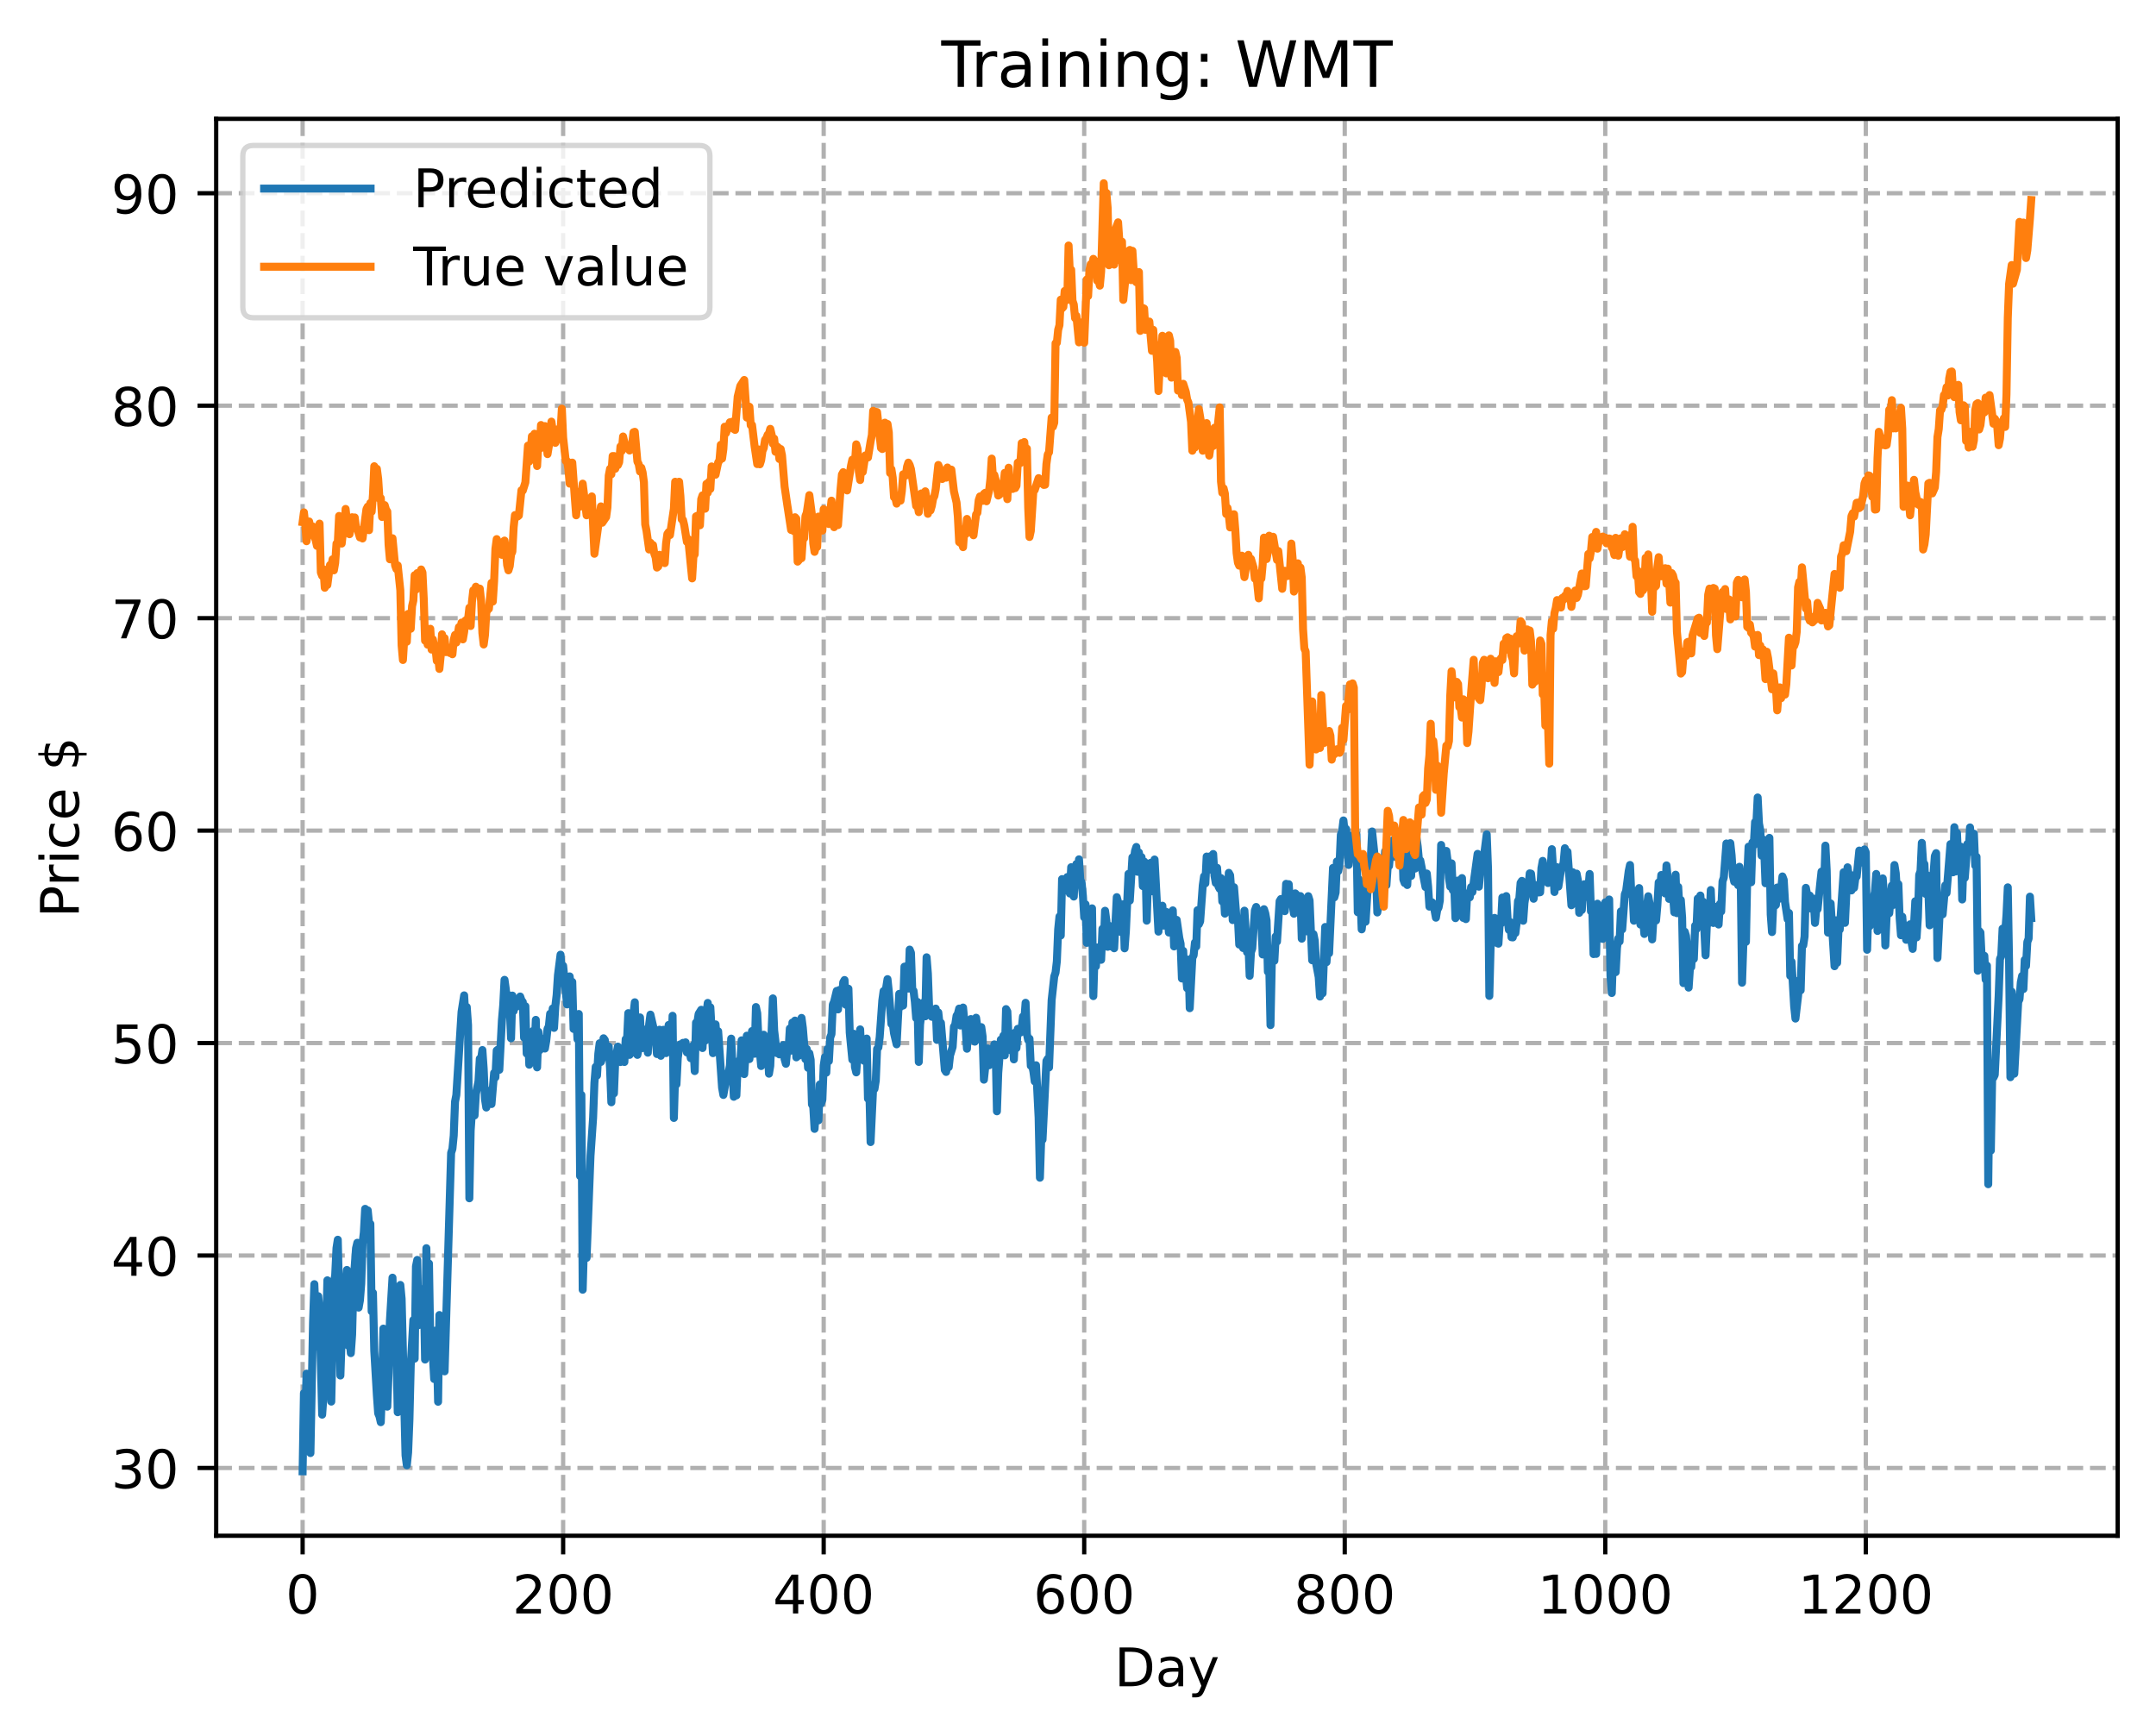<?xml version="1.0" encoding="utf-8" standalone="no"?>
<!DOCTYPE svg PUBLIC "-//W3C//DTD SVG 1.1//EN"
  "http://www.w3.org/Graphics/SVG/1.1/DTD/svg11.dtd">
<!-- Created with matplotlib (https://matplotlib.org/) -->
<svg height="325.986pt" version="1.1" viewBox="0 0 404.923 325.986" width="404.923pt" xmlns="http://www.w3.org/2000/svg" xmlns:xlink="http://www.w3.org/1999/xlink">
 <defs>
  <style type="text/css">
*{stroke-linecap:butt;stroke-linejoin:round;}
  </style>
 </defs>
 <g id="figure_1">
  <g id="patch_1">
   <path d="M 0 325.986 
L 404.923 325.986 
L 404.923 0 
L 0 0 
z
" style="fill:#ffffff;"/>
  </g>
  <g id="axes_1">
   <g id="patch_2">
    <path d="M 40.603 288.43 
L 397.723 288.43 
L 397.723 22.318 
L 40.603 22.318 
z
" style="fill:#ffffff;"/>
   </g>
   <g id="matplotlib.axis_1">
    <g id="xtick_1">
     <g id="line2d_1">
      <path clip-path="url(#p65e26abd45)" d="M 56.836 288.43 
L 56.836 22.318 
" style="fill:none;stroke:#b0b0b0;stroke-dasharray:2.96,1.28;stroke-dashoffset:0;stroke-width:0.8;"/>
     </g>
     <g id="line2d_2">
      <defs>
       <path d="M 0 0 
L 0 3.5 
" id="m0304c2cf37" style="stroke:#000000;stroke-width:0.8;"/>
      </defs>
      <g>
       <use style="stroke:#000000;stroke-width:0.8;" x="56.836" xlink:href="#m0304c2cf37" y="288.43"/>
      </g>
     </g>
     <g id="text_1">
      <!-- 0 -->
      <defs>
       <path d="M 31.781 66.406 
Q 24.172 66.406 20.328 58.906 
Q 16.5 51.422 16.5 36.375 
Q 16.5 21.391 20.328 13.891 
Q 24.172 6.391 31.781 6.391 
Q 39.453 6.391 43.281 13.891 
Q 47.125 21.391 47.125 36.375 
Q 47.125 51.422 43.281 58.906 
Q 39.453 66.406 31.781 66.406 
z
M 31.781 74.219 
Q 44.047 74.219 50.516 64.516 
Q 56.984 54.828 56.984 36.375 
Q 56.984 17.969 50.516 8.266 
Q 44.047 -1.422 31.781 -1.422 
Q 19.531 -1.422 13.062 8.266 
Q 6.594 17.969 6.594 36.375 
Q 6.594 54.828 13.062 64.516 
Q 19.531 74.219 31.781 74.219 
z
" id="DejaVuSans-48"/>
      </defs>
      <g transform="translate(53.655 303.029)scale(0.1 -0.1)">
       <use xlink:href="#DejaVuSans-48"/>
      </g>
     </g>
    </g>
    <g id="xtick_2">
     <g id="line2d_3">
      <path clip-path="url(#p65e26abd45)" d="M 105.766 288.43 
L 105.766 22.318 
" style="fill:none;stroke:#b0b0b0;stroke-dasharray:2.96,1.28;stroke-dashoffset:0;stroke-width:0.8;"/>
     </g>
     <g id="line2d_4">
      <g>
       <use style="stroke:#000000;stroke-width:0.8;" x="105.766" xlink:href="#m0304c2cf37" y="288.43"/>
      </g>
     </g>
     <g id="text_2">
      <!-- 200 -->
      <defs>
       <path d="M 19.188 8.297 
L 53.609 8.297 
L 53.609 0 
L 7.328 0 
L 7.328 8.297 
Q 12.938 14.109 22.625 23.891 
Q 32.328 33.688 34.812 36.531 
Q 39.547 41.844 41.422 45.531 
Q 43.312 49.219 43.312 52.781 
Q 43.312 58.594 39.234 62.25 
Q 35.156 65.922 28.609 65.922 
Q 23.969 65.922 18.812 64.312 
Q 13.672 62.703 7.812 59.422 
L 7.812 69.391 
Q 13.766 71.781 18.938 73 
Q 24.125 74.219 28.422 74.219 
Q 39.75 74.219 46.484 68.547 
Q 53.219 62.891 53.219 53.422 
Q 53.219 48.922 51.531 44.891 
Q 49.859 40.875 45.406 35.406 
Q 44.188 33.984 37.641 27.219 
Q 31.109 20.453 19.188 8.297 
z
" id="DejaVuSans-50"/>
      </defs>
      <g transform="translate(96.223 303.029)scale(0.1 -0.1)">
       <use xlink:href="#DejaVuSans-50"/>
       <use x="63.623" xlink:href="#DejaVuSans-48"/>
       <use x="127.246" xlink:href="#DejaVuSans-48"/>
      </g>
     </g>
    </g>
    <g id="xtick_3">
     <g id="line2d_5">
      <path clip-path="url(#p65e26abd45)" d="M 154.697 288.43 
L 154.697 22.318 
" style="fill:none;stroke:#b0b0b0;stroke-dasharray:2.96,1.28;stroke-dashoffset:0;stroke-width:0.8;"/>
     </g>
     <g id="line2d_6">
      <g>
       <use style="stroke:#000000;stroke-width:0.8;" x="154.697" xlink:href="#m0304c2cf37" y="288.43"/>
      </g>
     </g>
     <g id="text_3">
      <!-- 400 -->
      <defs>
       <path d="M 37.797 64.312 
L 12.891 25.391 
L 37.797 25.391 
z
M 35.203 72.906 
L 47.609 72.906 
L 47.609 25.391 
L 58.016 25.391 
L 58.016 17.188 
L 47.609 17.188 
L 47.609 0 
L 37.797 0 
L 37.797 17.188 
L 4.891 17.188 
L 4.891 26.703 
z
" id="DejaVuSans-52"/>
      </defs>
      <g transform="translate(145.153 303.029)scale(0.1 -0.1)">
       <use xlink:href="#DejaVuSans-52"/>
       <use x="63.623" xlink:href="#DejaVuSans-48"/>
       <use x="127.246" xlink:href="#DejaVuSans-48"/>
      </g>
     </g>
    </g>
    <g id="xtick_4">
     <g id="line2d_7">
      <path clip-path="url(#p65e26abd45)" d="M 203.628 288.43 
L 203.628 22.318 
" style="fill:none;stroke:#b0b0b0;stroke-dasharray:2.96,1.28;stroke-dashoffset:0;stroke-width:0.8;"/>
     </g>
     <g id="line2d_8">
      <g>
       <use style="stroke:#000000;stroke-width:0.8;" x="203.628" xlink:href="#m0304c2cf37" y="288.43"/>
      </g>
     </g>
     <g id="text_4">
      <!-- 600 -->
      <defs>
       <path d="M 33.016 40.375 
Q 26.375 40.375 22.484 35.828 
Q 18.609 31.297 18.609 23.391 
Q 18.609 15.531 22.484 10.953 
Q 26.375 6.391 33.016 6.391 
Q 39.656 6.391 43.531 10.953 
Q 47.406 15.531 47.406 23.391 
Q 47.406 31.297 43.531 35.828 
Q 39.656 40.375 33.016 40.375 
z
M 52.594 71.297 
L 52.594 62.312 
Q 48.875 64.062 45.094 64.984 
Q 41.312 65.922 37.594 65.922 
Q 27.828 65.922 22.672 59.328 
Q 17.531 52.734 16.797 39.406 
Q 19.672 43.656 24.016 45.922 
Q 28.375 48.188 33.594 48.188 
Q 44.578 48.188 50.953 41.516 
Q 57.328 34.859 57.328 23.391 
Q 57.328 12.156 50.688 5.359 
Q 44.047 -1.422 33.016 -1.422 
Q 20.359 -1.422 13.672 8.266 
Q 6.984 17.969 6.984 36.375 
Q 6.984 53.656 15.188 63.938 
Q 23.391 74.219 37.203 74.219 
Q 40.922 74.219 44.703 73.484 
Q 48.484 72.75 52.594 71.297 
z
" id="DejaVuSans-54"/>
      </defs>
      <g transform="translate(194.084 303.029)scale(0.1 -0.1)">
       <use xlink:href="#DejaVuSans-54"/>
       <use x="63.623" xlink:href="#DejaVuSans-48"/>
       <use x="127.246" xlink:href="#DejaVuSans-48"/>
      </g>
     </g>
    </g>
    <g id="xtick_5">
     <g id="line2d_9">
      <path clip-path="url(#p65e26abd45)" d="M 252.558 288.43 
L 252.558 22.318 
" style="fill:none;stroke:#b0b0b0;stroke-dasharray:2.96,1.28;stroke-dashoffset:0;stroke-width:0.8;"/>
     </g>
     <g id="line2d_10">
      <g>
       <use style="stroke:#000000;stroke-width:0.8;" x="252.558" xlink:href="#m0304c2cf37" y="288.43"/>
      </g>
     </g>
     <g id="text_5">
      <!-- 800 -->
      <defs>
       <path d="M 31.781 34.625 
Q 24.75 34.625 20.719 30.859 
Q 16.703 27.094 16.703 20.516 
Q 16.703 13.922 20.719 10.156 
Q 24.75 6.391 31.781 6.391 
Q 38.812 6.391 42.859 10.172 
Q 46.922 13.969 46.922 20.516 
Q 46.922 27.094 42.891 30.859 
Q 38.875 34.625 31.781 34.625 
z
M 21.922 38.812 
Q 15.578 40.375 12.031 44.719 
Q 8.5 49.078 8.5 55.328 
Q 8.5 64.062 14.719 69.141 
Q 20.953 74.219 31.781 74.219 
Q 42.672 74.219 48.875 69.141 
Q 55.078 64.062 55.078 55.328 
Q 55.078 49.078 51.531 44.719 
Q 48 40.375 41.703 38.812 
Q 48.828 37.156 52.797 32.312 
Q 56.781 27.484 56.781 20.516 
Q 56.781 9.906 50.312 4.234 
Q 43.844 -1.422 31.781 -1.422 
Q 19.734 -1.422 13.25 4.234 
Q 6.781 9.906 6.781 20.516 
Q 6.781 27.484 10.781 32.312 
Q 14.797 37.156 21.922 38.812 
z
M 18.312 54.391 
Q 18.312 48.734 21.844 45.562 
Q 25.391 42.391 31.781 42.391 
Q 38.141 42.391 41.719 45.562 
Q 45.312 48.734 45.312 54.391 
Q 45.312 60.062 41.719 63.234 
Q 38.141 66.406 31.781 66.406 
Q 25.391 66.406 21.844 63.234 
Q 18.312 60.062 18.312 54.391 
z
" id="DejaVuSans-56"/>
      </defs>
      <g transform="translate(243.015 303.029)scale(0.1 -0.1)">
       <use xlink:href="#DejaVuSans-56"/>
       <use x="63.623" xlink:href="#DejaVuSans-48"/>
       <use x="127.246" xlink:href="#DejaVuSans-48"/>
      </g>
     </g>
    </g>
    <g id="xtick_6">
     <g id="line2d_11">
      <path clip-path="url(#p65e26abd45)" d="M 301.489 288.43 
L 301.489 22.318 
" style="fill:none;stroke:#b0b0b0;stroke-dasharray:2.96,1.28;stroke-dashoffset:0;stroke-width:0.8;"/>
     </g>
     <g id="line2d_12">
      <g>
       <use style="stroke:#000000;stroke-width:0.8;" x="301.489" xlink:href="#m0304c2cf37" y="288.43"/>
      </g>
     </g>
     <g id="text_6">
      <!-- 1000 -->
      <defs>
       <path d="M 12.406 8.297 
L 28.516 8.297 
L 28.516 63.922 
L 10.984 60.406 
L 10.984 69.391 
L 28.422 72.906 
L 38.281 72.906 
L 38.281 8.297 
L 54.391 8.297 
L 54.391 0 
L 12.406 0 
z
" id="DejaVuSans-49"/>
      </defs>
      <g transform="translate(288.764 303.029)scale(0.1 -0.1)">
       <use xlink:href="#DejaVuSans-49"/>
       <use x="63.623" xlink:href="#DejaVuSans-48"/>
       <use x="127.246" xlink:href="#DejaVuSans-48"/>
       <use x="190.869" xlink:href="#DejaVuSans-48"/>
      </g>
     </g>
    </g>
    <g id="xtick_7">
     <g id="line2d_13">
      <path clip-path="url(#p65e26abd45)" d="M 350.419 288.43 
L 350.419 22.318 
" style="fill:none;stroke:#b0b0b0;stroke-dasharray:2.96,1.28;stroke-dashoffset:0;stroke-width:0.8;"/>
     </g>
     <g id="line2d_14">
      <g>
       <use style="stroke:#000000;stroke-width:0.8;" x="350.419" xlink:href="#m0304c2cf37" y="288.43"/>
      </g>
     </g>
     <g id="text_7">
      <!-- 1200 -->
      <g transform="translate(337.694 303.029)scale(0.1 -0.1)">
       <use xlink:href="#DejaVuSans-49"/>
       <use x="63.623" xlink:href="#DejaVuSans-50"/>
       <use x="127.246" xlink:href="#DejaVuSans-48"/>
       <use x="190.869" xlink:href="#DejaVuSans-48"/>
      </g>
     </g>
    </g>
    <g id="text_8">
     <!-- Day -->
     <defs>
      <path d="M 19.672 64.797 
L 19.672 8.109 
L 31.594 8.109 
Q 46.688 8.109 53.688 14.938 
Q 60.688 21.781 60.688 36.531 
Q 60.688 51.172 53.688 57.984 
Q 46.688 64.797 31.594 64.797 
z
M 9.812 72.906 
L 30.078 72.906 
Q 51.266 72.906 61.172 64.094 
Q 71.094 55.281 71.094 36.531 
Q 71.094 17.672 61.125 8.828 
Q 51.172 0 30.078 0 
L 9.812 0 
z
" id="DejaVuSans-68"/>
      <path d="M 34.281 27.484 
Q 23.391 27.484 19.188 25 
Q 14.984 22.516 14.984 16.5 
Q 14.984 11.719 18.141 8.906 
Q 21.297 6.109 26.703 6.109 
Q 34.188 6.109 38.703 11.406 
Q 43.219 16.703 43.219 25.484 
L 43.219 27.484 
z
M 52.203 31.203 
L 52.203 0 
L 43.219 0 
L 43.219 8.297 
Q 40.141 3.328 35.547 0.953 
Q 30.953 -1.422 24.312 -1.422 
Q 15.922 -1.422 10.953 3.297 
Q 6 8.016 6 15.922 
Q 6 25.141 12.172 29.828 
Q 18.359 34.516 30.609 34.516 
L 43.219 34.516 
L 43.219 35.406 
Q 43.219 41.609 39.141 45 
Q 35.062 48.391 27.688 48.391 
Q 23 48.391 18.547 47.266 
Q 14.109 46.141 10.016 43.891 
L 10.016 52.203 
Q 14.938 54.109 19.578 55.047 
Q 24.219 56 28.609 56 
Q 40.484 56 46.344 49.844 
Q 52.203 43.703 52.203 31.203 
z
" id="DejaVuSans-97"/>
      <path d="M 32.172 -5.078 
Q 28.375 -14.844 24.75 -17.812 
Q 21.141 -20.797 15.094 -20.797 
L 7.906 -20.797 
L 7.906 -13.281 
L 13.188 -13.281 
Q 16.891 -13.281 18.938 -11.516 
Q 21 -9.766 23.484 -3.219 
L 25.094 0.875 
L 2.984 54.688 
L 12.5 54.688 
L 29.594 11.922 
L 46.688 54.688 
L 56.203 54.688 
z
" id="DejaVuSans-121"/>
     </defs>
     <g transform="translate(209.29 316.707)scale(0.1 -0.1)">
      <use xlink:href="#DejaVuSans-68"/>
      <use x="77.002" xlink:href="#DejaVuSans-97"/>
      <use x="138.281" xlink:href="#DejaVuSans-121"/>
     </g>
    </g>
   </g>
   <g id="matplotlib.axis_2">
    <g id="ytick_1">
     <g id="line2d_15">
      <path clip-path="url(#p65e26abd45)" d="M 40.603 275.706 
L 397.723 275.706 
" style="fill:none;stroke:#b0b0b0;stroke-dasharray:2.96,1.28;stroke-dashoffset:0;stroke-width:0.8;"/>
     </g>
     <g id="line2d_16">
      <defs>
       <path d="M 0 0 
L -3.5 0 
" id="m0ebc07be2e" style="stroke:#000000;stroke-width:0.8;"/>
      </defs>
      <g>
       <use style="stroke:#000000;stroke-width:0.8;" x="40.603" xlink:href="#m0ebc07be2e" y="275.706"/>
      </g>
     </g>
     <g id="text_9">
      <!-- 30 -->
      <defs>
       <path d="M 40.578 39.312 
Q 47.656 37.797 51.625 33 
Q 55.609 28.219 55.609 21.188 
Q 55.609 10.406 48.188 4.484 
Q 40.766 -1.422 27.094 -1.422 
Q 22.516 -1.422 17.656 -0.516 
Q 12.797 0.391 7.625 2.203 
L 7.625 11.719 
Q 11.719 9.328 16.594 8.109 
Q 21.484 6.891 26.812 6.891 
Q 36.078 6.891 40.938 10.547 
Q 45.797 14.203 45.797 21.188 
Q 45.797 27.641 41.281 31.266 
Q 36.766 34.906 28.719 34.906 
L 20.219 34.906 
L 20.219 43.016 
L 29.109 43.016 
Q 36.375 43.016 40.234 45.922 
Q 44.094 48.828 44.094 54.297 
Q 44.094 59.906 40.109 62.906 
Q 36.141 65.922 28.719 65.922 
Q 24.656 65.922 20.016 65.031 
Q 15.375 64.156 9.812 62.312 
L 9.812 71.094 
Q 15.438 72.656 20.344 73.438 
Q 25.25 74.219 29.594 74.219 
Q 40.828 74.219 47.359 69.109 
Q 53.906 64.016 53.906 55.328 
Q 53.906 49.266 50.438 45.094 
Q 46.969 40.922 40.578 39.312 
z
" id="DejaVuSans-51"/>
      </defs>
      <g transform="translate(20.878 279.505)scale(0.1 -0.1)">
       <use xlink:href="#DejaVuSans-51"/>
       <use x="63.623" xlink:href="#DejaVuSans-48"/>
      </g>
     </g>
    </g>
    <g id="ytick_2">
     <g id="line2d_17">
      <path clip-path="url(#p65e26abd45)" d="M 40.603 235.803 
L 397.723 235.803 
" style="fill:none;stroke:#b0b0b0;stroke-dasharray:2.96,1.28;stroke-dashoffset:0;stroke-width:0.8;"/>
     </g>
     <g id="line2d_18">
      <g>
       <use style="stroke:#000000;stroke-width:0.8;" x="40.603" xlink:href="#m0ebc07be2e" y="235.803"/>
      </g>
     </g>
     <g id="text_10">
      <!-- 40 -->
      <g transform="translate(20.878 239.602)scale(0.1 -0.1)">
       <use xlink:href="#DejaVuSans-52"/>
       <use x="63.623" xlink:href="#DejaVuSans-48"/>
      </g>
     </g>
    </g>
    <g id="ytick_3">
     <g id="line2d_19">
      <path clip-path="url(#p65e26abd45)" d="M 40.603 195.9 
L 397.723 195.9 
" style="fill:none;stroke:#b0b0b0;stroke-dasharray:2.96,1.28;stroke-dashoffset:0;stroke-width:0.8;"/>
     </g>
     <g id="line2d_20">
      <g>
       <use style="stroke:#000000;stroke-width:0.8;" x="40.603" xlink:href="#m0ebc07be2e" y="195.9"/>
      </g>
     </g>
     <g id="text_11">
      <!-- 50 -->
      <defs>
       <path d="M 10.797 72.906 
L 49.516 72.906 
L 49.516 64.594 
L 19.828 64.594 
L 19.828 46.734 
Q 21.969 47.469 24.109 47.828 
Q 26.266 48.188 28.422 48.188 
Q 40.625 48.188 47.75 41.5 
Q 54.891 34.812 54.891 23.391 
Q 54.891 11.625 47.562 5.094 
Q 40.234 -1.422 26.906 -1.422 
Q 22.312 -1.422 17.547 -0.641 
Q 12.797 0.141 7.719 1.703 
L 7.719 11.625 
Q 12.109 9.234 16.797 8.062 
Q 21.484 6.891 26.703 6.891 
Q 35.156 6.891 40.078 11.328 
Q 45.016 15.766 45.016 23.391 
Q 45.016 31 40.078 35.438 
Q 35.156 39.891 26.703 39.891 
Q 22.75 39.891 18.812 39.016 
Q 14.891 38.141 10.797 36.281 
z
" id="DejaVuSans-53"/>
      </defs>
      <g transform="translate(20.878 199.699)scale(0.1 -0.1)">
       <use xlink:href="#DejaVuSans-53"/>
       <use x="63.623" xlink:href="#DejaVuSans-48"/>
      </g>
     </g>
    </g>
    <g id="ytick_4">
     <g id="line2d_21">
      <path clip-path="url(#p65e26abd45)" d="M 40.603 155.998 
L 397.723 155.998 
" style="fill:none;stroke:#b0b0b0;stroke-dasharray:2.96,1.28;stroke-dashoffset:0;stroke-width:0.8;"/>
     </g>
     <g id="line2d_22">
      <g>
       <use style="stroke:#000000;stroke-width:0.8;" x="40.603" xlink:href="#m0ebc07be2e" y="155.998"/>
      </g>
     </g>
     <g id="text_12">
      <!-- 60 -->
      <g transform="translate(20.878 159.797)scale(0.1 -0.1)">
       <use xlink:href="#DejaVuSans-54"/>
       <use x="63.623" xlink:href="#DejaVuSans-48"/>
      </g>
     </g>
    </g>
    <g id="ytick_5">
     <g id="line2d_23">
      <path clip-path="url(#p65e26abd45)" d="M 40.603 116.095 
L 397.723 116.095 
" style="fill:none;stroke:#b0b0b0;stroke-dasharray:2.96,1.28;stroke-dashoffset:0;stroke-width:0.8;"/>
     </g>
     <g id="line2d_24">
      <g>
       <use style="stroke:#000000;stroke-width:0.8;" x="40.603" xlink:href="#m0ebc07be2e" y="116.095"/>
      </g>
     </g>
     <g id="text_13">
      <!-- 70 -->
      <defs>
       <path d="M 8.203 72.906 
L 55.078 72.906 
L 55.078 68.703 
L 28.609 0 
L 18.312 0 
L 43.219 64.594 
L 8.203 64.594 
z
" id="DejaVuSans-55"/>
      </defs>
      <g transform="translate(20.878 119.894)scale(0.1 -0.1)">
       <use xlink:href="#DejaVuSans-55"/>
       <use x="63.623" xlink:href="#DejaVuSans-48"/>
      </g>
     </g>
    </g>
    <g id="ytick_6">
     <g id="line2d_25">
      <path clip-path="url(#p65e26abd45)" d="M 40.603 76.192 
L 397.723 76.192 
" style="fill:none;stroke:#b0b0b0;stroke-dasharray:2.96,1.28;stroke-dashoffset:0;stroke-width:0.8;"/>
     </g>
     <g id="line2d_26">
      <g>
       <use style="stroke:#000000;stroke-width:0.8;" x="40.603" xlink:href="#m0ebc07be2e" y="76.192"/>
      </g>
     </g>
     <g id="text_14">
      <!-- 80 -->
      <g transform="translate(20.878 79.991)scale(0.1 -0.1)">
       <use xlink:href="#DejaVuSans-56"/>
       <use x="63.623" xlink:href="#DejaVuSans-48"/>
      </g>
     </g>
    </g>
    <g id="ytick_7">
     <g id="line2d_27">
      <path clip-path="url(#p65e26abd45)" d="M 40.603 36.29 
L 397.723 36.29 
" style="fill:none;stroke:#b0b0b0;stroke-dasharray:2.96,1.28;stroke-dashoffset:0;stroke-width:0.8;"/>
     </g>
     <g id="line2d_28">
      <g>
       <use style="stroke:#000000;stroke-width:0.8;" x="40.603" xlink:href="#m0ebc07be2e" y="36.29"/>
      </g>
     </g>
     <g id="text_15">
      <!-- 90 -->
      <defs>
       <path d="M 10.984 1.516 
L 10.984 10.5 
Q 14.703 8.734 18.5 7.812 
Q 22.312 6.891 25.984 6.891 
Q 35.75 6.891 40.891 13.453 
Q 46.047 20.016 46.781 33.406 
Q 43.953 29.203 39.594 26.953 
Q 35.25 24.703 29.984 24.703 
Q 19.047 24.703 12.672 31.312 
Q 6.297 37.938 6.297 49.422 
Q 6.297 60.641 12.938 67.422 
Q 19.578 74.219 30.609 74.219 
Q 43.266 74.219 49.922 64.516 
Q 56.594 54.828 56.594 36.375 
Q 56.594 19.141 48.406 8.859 
Q 40.234 -1.422 26.422 -1.422 
Q 22.703 -1.422 18.891 -0.688 
Q 15.094 0.047 10.984 1.516 
z
M 30.609 32.422 
Q 37.25 32.422 41.125 36.953 
Q 45.016 41.5 45.016 49.422 
Q 45.016 57.281 41.125 61.844 
Q 37.25 66.406 30.609 66.406 
Q 23.969 66.406 20.094 61.844 
Q 16.219 57.281 16.219 49.422 
Q 16.219 41.5 20.094 36.953 
Q 23.969 32.422 30.609 32.422 
z
" id="DejaVuSans-57"/>
      </defs>
      <g transform="translate(20.878 40.089)scale(0.1 -0.1)">
       <use xlink:href="#DejaVuSans-57"/>
       <use x="63.623" xlink:href="#DejaVuSans-48"/>
      </g>
     </g>
    </g>
    <g id="text_16">
     <!-- Price $ -->
     <defs>
      <path d="M 19.672 64.797 
L 19.672 37.406 
L 32.078 37.406 
Q 38.969 37.406 42.719 40.969 
Q 46.484 44.531 46.484 51.125 
Q 46.484 57.672 42.719 61.234 
Q 38.969 64.797 32.078 64.797 
z
M 9.812 72.906 
L 32.078 72.906 
Q 44.344 72.906 50.609 67.359 
Q 56.891 61.812 56.891 51.125 
Q 56.891 40.328 50.609 34.812 
Q 44.344 29.297 32.078 29.297 
L 19.672 29.297 
L 19.672 0 
L 9.812 0 
z
" id="DejaVuSans-80"/>
      <path d="M 41.109 46.297 
Q 39.594 47.172 37.812 47.578 
Q 36.031 48 33.891 48 
Q 26.266 48 22.188 43.047 
Q 18.109 38.094 18.109 28.812 
L 18.109 0 
L 9.078 0 
L 9.078 54.688 
L 18.109 54.688 
L 18.109 46.188 
Q 20.953 51.172 25.484 53.578 
Q 30.031 56 36.531 56 
Q 37.453 56 38.578 55.875 
Q 39.703 55.766 41.062 55.516 
z
" id="DejaVuSans-114"/>
      <path d="M 9.422 54.688 
L 18.406 54.688 
L 18.406 0 
L 9.422 0 
z
M 9.422 75.984 
L 18.406 75.984 
L 18.406 64.594 
L 9.422 64.594 
z
" id="DejaVuSans-105"/>
      <path d="M 48.781 52.594 
L 48.781 44.188 
Q 44.969 46.297 41.141 47.344 
Q 37.312 48.391 33.406 48.391 
Q 24.656 48.391 19.812 42.844 
Q 14.984 37.312 14.984 27.297 
Q 14.984 17.281 19.812 11.734 
Q 24.656 6.203 33.406 6.203 
Q 37.312 6.203 41.141 7.25 
Q 44.969 8.297 48.781 10.406 
L 48.781 2.094 
Q 45.016 0.344 40.984 -0.531 
Q 36.969 -1.422 32.422 -1.422 
Q 20.062 -1.422 12.781 6.344 
Q 5.516 14.109 5.516 27.297 
Q 5.516 40.672 12.859 48.328 
Q 20.219 56 33.016 56 
Q 37.156 56 41.109 55.141 
Q 45.062 54.297 48.781 52.594 
z
" id="DejaVuSans-99"/>
      <path d="M 56.203 29.594 
L 56.203 25.203 
L 14.891 25.203 
Q 15.484 15.922 20.484 11.062 
Q 25.484 6.203 34.422 6.203 
Q 39.594 6.203 44.453 7.469 
Q 49.312 8.734 54.109 11.281 
L 54.109 2.781 
Q 49.266 0.734 44.188 -0.344 
Q 39.109 -1.422 33.891 -1.422 
Q 20.797 -1.422 13.156 6.188 
Q 5.516 13.812 5.516 26.812 
Q 5.516 40.234 12.766 48.109 
Q 20.016 56 32.328 56 
Q 43.359 56 49.781 48.891 
Q 56.203 41.797 56.203 29.594 
z
M 47.219 32.234 
Q 47.125 39.594 43.094 43.984 
Q 39.062 48.391 32.422 48.391 
Q 24.906 48.391 20.391 44.141 
Q 15.875 39.891 15.188 32.172 
z
" id="DejaVuSans-101"/>
      <path id="DejaVuSans-32"/>
      <path d="M 33.797 -14.703 
L 28.906 -14.703 
L 28.859 0 
Q 23.734 0.094 18.609 1.188 
Q 13.484 2.297 8.297 4.5 
L 8.297 13.281 
Q 13.281 10.156 18.375 8.562 
Q 23.484 6.984 28.906 6.938 
L 28.906 29.203 
Q 18.109 30.953 13.203 35.156 
Q 8.297 39.359 8.297 46.688 
Q 8.297 54.641 13.625 59.219 
Q 18.953 63.812 28.906 64.5 
L 28.906 75.984 
L 33.797 75.984 
L 33.797 64.656 
Q 38.328 64.453 42.578 63.688 
Q 46.828 62.938 50.875 61.625 
L 50.875 53.078 
Q 46.828 55.125 42.547 56.25 
Q 38.281 57.375 33.797 57.562 
L 33.797 36.719 
Q 44.875 35.016 50.094 30.609 
Q 55.328 26.219 55.328 18.609 
Q 55.328 10.359 49.781 5.594 
Q 44.234 0.828 33.797 0.094 
z
M 28.906 37.594 
L 28.906 57.625 
Q 23.25 56.984 20.266 54.391 
Q 17.281 51.812 17.281 47.516 
Q 17.281 43.312 20.031 40.969 
Q 22.797 38.625 28.906 37.594 
z
M 33.797 28.219 
L 33.797 7.078 
Q 39.984 7.906 43.141 10.594 
Q 46.297 13.281 46.297 17.672 
Q 46.297 21.969 43.281 24.5 
Q 40.281 27.047 33.797 28.219 
z
" id="DejaVuSans-36"/>
     </defs>
     <g transform="translate(14.798 172.342)rotate(-90)scale(0.1 -0.1)">
      <use xlink:href="#DejaVuSans-80"/>
      <use x="58.553" xlink:href="#DejaVuSans-114"/>
      <use x="99.666" xlink:href="#DejaVuSans-105"/>
      <use x="127.449" xlink:href="#DejaVuSans-99"/>
      <use x="182.43" xlink:href="#DejaVuSans-101"/>
      <use x="243.953" xlink:href="#DejaVuSans-32"/>
      <use x="275.74" xlink:href="#DejaVuSans-36"/>
     </g>
    </g>
   </g>
   <g id="line2d_29">
    <path clip-path="url(#p65e26abd45)" d="M 56.836 276.334 
L 57.081 261.659 
L 57.325 267.614 
L 57.57 257.989 
L 57.814 263.384 
L 58.059 264.606 
L 58.304 272.905 
L 58.793 248.354 
L 59.038 241.184 
L 59.527 252.887 
L 59.772 243.447 
L 60.016 246.179 
L 60.506 265.692 
L 60.75 262.237 
L 60.995 261.177 
L 61.484 240.459 
L 62.218 263.241 
L 62.708 240.98 
L 62.952 239.458 
L 63.197 234.403 
L 63.441 232.838 
L 63.686 243.223 
L 63.931 258.34 
L 64.42 243.86 
L 64.665 243.333 
L 64.909 241.41 
L 65.154 238.51 
L 65.399 252.722 
L 65.643 251.575 
L 65.888 254.137 
L 66.133 250.678 
L 66.377 241.158 
L 66.867 234.428 
L 67.111 233.409 
L 67.356 245.585 
L 67.601 244.221 
L 67.845 241.099 
L 68.09 233.56 
L 68.335 231.45 
L 68.579 227.037 
L 68.824 227.276 
L 69.069 227.324 
L 69.313 229.857 
L 69.558 229.86 
L 69.802 246.288 
L 70.047 242.814 
L 70.292 253.713 
L 70.781 262.054 
L 71.026 265.448 
L 71.27 266.014 
L 71.515 267.108 
L 71.76 260.527 
L 72.004 249.531 
L 72.249 260.773 
L 72.494 263.53 
L 72.738 264.191 
L 72.983 257.9 
L 73.228 248.096 
L 73.717 239.963 
L 73.962 249.922 
L 74.206 247.68 
L 74.451 252.987 
L 74.696 265.231 
L 75.185 241.328 
L 75.429 243.902 
L 76.163 273.33 
L 76.408 275.198 
L 76.653 272.775 
L 76.897 266.631 
L 77.142 256.423 
L 77.631 247.923 
L 77.876 255.171 
L 78.121 237.844 
L 78.365 236.627 
L 78.61 248.885 
L 78.855 242.69 
L 79.099 245.421 
L 79.344 246.178 
L 79.589 242.027 
L 79.833 255.34 
L 80.078 234.427 
L 80.323 248.719 
L 80.567 237.302 
L 80.812 251.955 
L 81.056 250.512 
L 81.546 259.001 
L 81.79 249.906 
L 82.035 252.822 
L 82.28 263.269 
L 82.524 246.978 
L 82.769 253.7 
L 83.014 255.93 
L 83.258 252.139 
L 83.503 257.558 
L 84.726 216.539 
L 84.971 215.759 
L 85.216 213.271 
L 85.46 206.92 
L 85.705 205.656 
L 86.684 190.052 
L 87.173 186.942 
L 87.417 191.305 
L 87.662 189.126 
L 87.907 192.526 
L 88.151 225.056 
L 88.396 212.349 
L 88.641 208.698 
L 88.885 209.483 
L 89.13 209.498 
L 89.375 205.458 
L 89.864 203.09 
L 90.109 198.839 
L 90.353 198.898 
L 90.598 197.214 
L 90.843 200.751 
L 91.087 206.458 
L 91.332 208.008 
L 91.577 206.789 
L 91.821 204.873 
L 92.311 207.353 
L 92.8 201.511 
L 93.044 202.337 
L 93.289 197.295 
L 93.534 197.104 
L 93.778 200.924 
L 94.268 191.569 
L 94.512 188.751 
L 94.757 184.025 
L 95.002 185.809 
L 95.246 188.89 
L 95.491 186.874 
L 95.736 189.231 
L 95.98 195.009 
L 96.225 186.982 
L 96.47 189.882 
L 96.714 187.814 
L 96.959 189.101 
L 97.204 188.055 
L 97.448 188.141 
L 97.693 187.16 
L 97.938 187.879 
L 98.182 188.176 
L 98.427 194.891 
L 98.672 188.977 
L 98.916 197.871 
L 99.161 193.96 
L 99.405 199.971 
L 99.65 193.897 
L 99.895 194.149 
L 100.139 193.603 
L 100.384 197.361 
L 100.629 191.541 
L 100.873 200.467 
L 101.118 193.781 
L 101.363 197.248 
L 101.607 195.047 
L 101.852 196.511 
L 102.097 195.36 
L 102.341 196.93 
L 102.586 195.51 
L 102.831 193.231 
L 103.075 192.772 
L 103.32 190.395 
L 103.565 191.557 
L 103.809 189.402 
L 104.054 193.05 
L 104.299 188.958 
L 104.543 186.885 
L 104.788 183.162 
L 105.277 179.3 
L 105.522 183.033 
L 105.766 181.386 
L 106.5 188.643 
L 106.745 187.23 
L 106.99 183.38 
L 107.234 185.431 
L 107.479 184.41 
L 107.724 193.246 
L 107.968 192.28 
L 108.213 190.845 
L 108.458 195.189 
L 108.702 190.439 
L 108.947 220.877 
L 109.192 205.64 
L 109.436 242.228 
L 109.681 233.717 
L 109.926 235.912 
L 110.17 236.246 
L 110.904 217.075 
L 111.393 209.937 
L 111.638 203.376 
L 111.883 200.36 
L 112.127 201.998 
L 112.372 197.881 
L 112.617 195.93 
L 112.861 199.448 
L 113.106 198.647 
L 113.351 195 
L 113.595 195.32 
L 113.84 197.7 
L 114.085 197.354 
L 114.329 196.552 
L 114.574 200.68 
L 114.819 207.026 
L 115.063 200.385 
L 115.308 205.349 
L 115.553 199.167 
L 116.042 196.566 
L 116.287 197.107 
L 116.531 199.466 
L 117.02 197.728 
L 117.265 199.462 
L 117.51 195.164 
L 117.754 195.638 
L 117.999 190.283 
L 118.244 198.125 
L 118.488 191.197 
L 118.733 190.271 
L 118.978 190.396 
L 119.222 188.24 
L 119.467 197.825 
L 119.712 198.123 
L 119.956 196.883 
L 120.201 191.081 
L 120.446 196.033 
L 120.69 196.844 
L 121.424 193.295 
L 121.669 197.71 
L 121.914 192.435 
L 122.158 190.556 
L 122.648 192.681 
L 123.137 195.038 
L 123.381 197.963 
L 123.871 193.396 
L 124.115 198.294 
L 124.36 195.125 
L 124.605 193.407 
L 124.849 194.115 
L 125.094 197.789 
L 125.583 192.494 
L 125.828 192.489 
L 126.073 196.924 
L 126.317 190.776 
L 126.562 209.967 
L 126.807 201.602 
L 127.051 203.653 
L 127.296 198.706 
L 127.541 196.843 
L 127.785 196.134 
L 128.03 196.771 
L 128.275 195.859 
L 128.519 196.325 
L 128.764 195.767 
L 129.008 197.661 
L 129.253 197.3 
L 129.498 197.512 
L 129.742 198.748 
L 130.232 196.306 
L 130.476 201.164 
L 130.721 192.065 
L 130.966 192.052 
L 131.21 190.432 
L 131.7 189.651 
L 131.944 196.838 
L 132.189 192.102 
L 132.434 195.46 
L 132.678 190.307 
L 132.923 188.36 
L 133.168 195.06 
L 133.412 189.179 
L 133.902 197.797 
L 134.146 193.945 
L 134.391 192.392 
L 134.636 195.535 
L 134.88 193.681 
L 135.614 204.277 
L 135.859 205.645 
L 136.348 202.881 
L 136.593 201.582 
L 136.837 201.547 
L 137.082 200.137 
L 137.327 195.065 
L 137.816 205.992 
L 138.061 202.387 
L 138.305 205.732 
L 138.55 199.883 
L 138.795 199.21 
L 139.039 199.777 
L 139.284 195.387 
L 139.529 201.048 
L 139.773 201.729 
L 140.263 194.517 
L 140.507 198.102 
L 140.752 198.906 
L 141.241 193.64 
L 141.486 193.971 
L 141.73 197.917 
L 141.975 189.134 
L 142.22 190.308 
L 142.464 195.688 
L 142.709 197.505 
L 142.954 200.217 
L 143.443 194.333 
L 143.688 195.697 
L 143.932 199.262 
L 144.177 196.721 
L 144.422 201.655 
L 144.666 200.178 
L 145.156 187.508 
L 145.4 193.535 
L 145.89 197.777 
L 146.134 196.776 
L 146.379 198.028 
L 146.624 197.306 
L 146.868 197.918 
L 147.113 196.271 
L 147.357 198.91 
L 147.602 199.793 
L 147.847 197.167 
L 148.091 197.29 
L 148.336 193.166 
L 148.581 197.324 
L 148.825 192.049 
L 149.07 194.646 
L 149.315 191.68 
L 149.559 198.587 
L 149.804 193.195 
L 150.049 198.266 
L 150.293 197.216 
L 150.538 191.178 
L 150.783 193.047 
L 151.272 198.926 
L 151.517 196.999 
L 151.761 200.549 
L 152.006 197.816 
L 152.251 199.042 
L 152.495 207.413 
L 152.74 207.859 
L 152.984 212.017 
L 153.229 208.479 
L 153.474 208.989 
L 153.718 210.418 
L 153.963 203.679 
L 154.208 207.266 
L 154.452 206.535 
L 154.697 200.137 
L 154.942 198.529 
L 155.186 201.467 
L 155.431 196.994 
L 155.676 199.283 
L 155.92 194.858 
L 156.165 194.213 
L 156.41 188.68 
L 156.654 188.148 
L 157.144 186.105 
L 157.388 189.586 
L 157.633 185.935 
L 157.878 186.104 
L 158.122 187.755 
L 158.367 184.494 
L 158.612 184.06 
L 158.856 188.708 
L 159.101 187.865 
L 159.345 185.689 
L 159.59 193.94 
L 160.079 199.016 
L 160.324 194.147 
L 160.569 200.4 
L 160.813 201.409 
L 161.058 198.043 
L 161.303 196.45 
L 161.547 193.333 
L 161.792 198.556 
L 162.037 196.716 
L 162.281 199.235 
L 162.771 195.055 
L 163.015 206.349 
L 163.26 204.095 
L 163.505 214.497 
L 163.994 204.145 
L 164.239 204.505 
L 164.483 202.964 
L 164.728 197.004 
L 164.972 196.727 
L 165.217 194.788 
L 165.706 187.907 
L 165.951 186.132 
L 166.196 186.992 
L 166.685 183.897 
L 166.93 186.238 
L 167.419 192.313 
L 167.664 192.175 
L 167.908 194.061 
L 168.398 196.139 
L 168.887 186.656 
L 169.132 189.087 
L 169.376 186.933 
L 169.621 188.852 
L 169.866 181.549 
L 170.11 182.464 
L 170.355 181.391 
L 170.6 185.666 
L 170.844 178.346 
L 171.089 178.95 
L 171.333 185.873 
L 171.578 186.091 
L 171.823 188.157 
L 172.067 191.217 
L 172.312 188.175 
L 172.557 199.443 
L 172.801 192.425 
L 173.046 190.397 
L 173.535 188.221 
L 173.78 190.877 
L 174.025 179.791 
L 174.269 182.864 
L 174.514 189.666 
L 174.759 189.662 
L 175.003 190.962 
L 175.248 190.995 
L 175.737 189.424 
L 175.982 195.312 
L 176.227 190.152 
L 176.471 192.409 
L 176.716 192.102 
L 177.45 200.954 
L 177.694 201.328 
L 177.939 199.928 
L 178.184 200.429 
L 178.428 198.235 
L 178.918 196.628 
L 179.162 192.825 
L 179.407 192.413 
L 179.652 190.779 
L 179.896 190.413 
L 180.141 189.424 
L 180.386 192.604 
L 180.63 191.494 
L 180.875 189.229 
L 181.12 191.84 
L 181.364 193.248 
L 181.609 196.967 
L 181.854 191.65 
L 182.098 193.878 
L 182.343 191.393 
L 182.588 193.749 
L 182.832 193.24 
L 183.077 195.636 
L 183.321 191.144 
L 183.811 194.75 
L 184.055 195.247 
L 184.3 192.907 
L 184.545 194.662 
L 184.789 202.775 
L 185.279 198.154 
L 185.523 196.912 
L 185.768 200.069 
L 186.013 199.858 
L 186.257 198.641 
L 186.502 198.032 
L 186.747 196.145 
L 186.991 196.711 
L 187.236 208.717 
L 187.481 201.526 
L 187.97 195.258 
L 188.215 195.756 
L 188.459 194.509 
L 188.704 198.207 
L 188.948 189.521 
L 189.193 189.978 
L 189.438 195.201 
L 189.927 197.316 
L 190.172 194.39 
L 190.416 198.966 
L 190.661 193.933 
L 190.906 196.848 
L 191.15 193.23 
L 191.395 193.96 
L 191.64 193.924 
L 191.884 193.185 
L 192.129 190.91 
L 192.374 191.618 
L 192.618 188.336 
L 192.863 194.197 
L 193.108 195.337 
L 193.352 195.081 
L 193.597 200.171 
L 193.842 200.019 
L 194.086 201.266 
L 194.331 203.1 
L 194.575 200.066 
L 195.065 209.863 
L 195.309 221.19 
L 195.554 213.919 
L 195.799 214.048 
L 196.533 199.264 
L 196.777 198.846 
L 197.022 200.482 
L 197.511 187.832 
L 198.001 183.391 
L 198.245 182.666 
L 198.49 180.535 
L 198.735 174.572 
L 198.979 172.131 
L 199.224 175.699 
L 199.469 165.103 
L 199.713 166.707 
L 199.958 166.391 
L 200.203 167.241 
L 200.447 164.721 
L 200.692 165.133 
L 200.936 167.819 
L 201.181 162.871 
L 201.426 167.292 
L 201.67 168.385 
L 201.915 163.07 
L 202.16 162.272 
L 202.404 164.954 
L 202.649 161.393 
L 202.894 165.239 
L 203.138 165.739 
L 203.383 168.251 
L 203.628 172.289 
L 203.872 169.834 
L 204.117 177.087 
L 204.362 173.86 
L 204.606 176.551 
L 205.096 170.598 
L 205.34 187.083 
L 205.585 178.846 
L 205.83 181.485 
L 206.074 177.941 
L 206.319 178.706 
L 206.563 178.565 
L 206.808 180.265 
L 207.053 174.445 
L 207.297 177.659 
L 207.542 171.051 
L 207.787 172.895 
L 208.031 177.822 
L 208.276 173.853 
L 208.521 177.738 
L 208.765 177.334 
L 209.01 175.077 
L 209.255 178.098 
L 209.744 168.496 
L 209.989 169.422 
L 210.233 174.622 
L 210.478 175.022 
L 210.723 173.697 
L 210.967 169.835 
L 211.212 178.111 
L 211.457 174.851 
L 211.946 164.122 
L 212.191 169.143 
L 212.68 161.024 
L 212.924 161.585 
L 213.169 159.825 
L 213.414 159.069 
L 213.658 163.737 
L 213.903 160.104 
L 214.148 161.87 
L 214.392 160.973 
L 214.637 166.424 
L 214.882 161.805 
L 215.126 162.092 
L 215.371 172.915 
L 215.616 164.631 
L 216.105 162.052 
L 216.35 167.397 
L 216.594 165.402 
L 216.839 161.427 
L 217.573 174.97 
L 217.818 170.535 
L 218.062 171.312 
L 218.307 170.101 
L 218.551 173.845 
L 218.796 171.665 
L 219.041 171.263 
L 219.285 172.187 
L 219.53 175.143 
L 220.019 173 
L 220.264 170.978 
L 220.509 177.753 
L 220.753 172.805 
L 220.998 172.766 
L 221.487 176.162 
L 221.732 177.246 
L 221.977 183.779 
L 222.221 178.585 
L 222.466 183.441 
L 222.711 182.957 
L 222.955 185.595 
L 223.2 180.222 
L 223.445 189.352 
L 223.934 179.895 
L 224.179 179.415 
L 224.423 177.029 
L 224.668 177.782 
L 224.912 170.948 
L 225.157 173.595 
L 225.402 173.053 
L 225.891 166.302 
L 226.136 164.577 
L 226.38 165.903 
L 226.625 160.869 
L 226.87 162.432 
L 227.114 160.962 
L 227.359 160.795 
L 227.604 163.393 
L 227.848 160.393 
L 228.093 164.448 
L 228.338 165.836 
L 228.582 162.981 
L 228.827 166.467 
L 229.072 166.937 
L 229.316 164.911 
L 229.561 169.303 
L 229.806 167.273 
L 230.05 171.593 
L 230.295 166.498 
L 230.539 170.292 
L 230.784 163.93 
L 231.029 164.385 
L 231.273 167.552 
L 231.518 172.806 
L 231.763 166.634 
L 232.252 172.721 
L 232.497 172.578 
L 232.741 177.406 
L 232.986 174.156 
L 233.231 172.698 
L 233.475 178.055 
L 233.72 171.034 
L 234.209 178.841 
L 234.454 177.119 
L 234.699 183.273 
L 234.943 178.847 
L 235.188 178.143 
L 235.677 171.011 
L 235.922 170.338 
L 236.167 171.169 
L 236.411 173.569 
L 236.9 173.068 
L 237.145 179.266 
L 237.39 170.761 
L 237.634 171.534 
L 237.879 172.911 
L 238.124 182.503 
L 238.368 180.909 
L 238.613 192.53 
L 238.858 180.841 
L 239.102 178.844 
L 239.347 180.44 
L 239.592 175.881 
L 239.836 176.85 
L 240.326 169.25 
L 240.57 168.846 
L 240.815 170.532 
L 241.06 169.409 
L 241.304 171.128 
L 241.549 165.995 
L 241.794 167.851 
L 242.038 166.063 
L 242.283 169.686 
L 242.527 168.235 
L 243.017 171.614 
L 243.261 167.788 
L 243.751 168.306 
L 243.995 169.222 
L 244.24 168.295 
L 244.485 176.297 
L 244.729 171.679 
L 244.974 173.817 
L 245.219 172.35 
L 245.463 174.913 
L 245.708 168.311 
L 245.953 169.111 
L 246.442 180.351 
L 246.687 175.449 
L 246.931 176.684 
L 247.176 180.906 
L 247.665 183.501 
L 247.91 187.17 
L 248.155 185.623 
L 248.399 186.559 
L 248.888 174.096 
L 249.133 180.71 
L 249.378 177.452 
L 249.622 179.033 
L 250.356 163.005 
L 250.601 168.54 
L 250.846 167.638 
L 251.09 161.786 
L 251.335 163.611 
L 251.58 162.297 
L 251.824 156.742 
L 252.069 156.097 
L 252.314 154.087 
L 252.558 156.445 
L 252.803 155.675 
L 253.292 162.446 
L 253.537 160.058 
L 253.782 160.822 
L 254.026 156.932 
L 254.271 159.939 
L 254.515 157.02 
L 254.76 156.714 
L 255.005 171.327 
L 255.249 165.178 
L 255.494 168.373 
L 255.739 174.546 
L 255.983 172.438 
L 256.228 167.302 
L 256.473 173.115 
L 256.962 165.373 
L 257.207 166.427 
L 257.696 156.161 
L 258.43 163.253 
L 258.675 171.376 
L 258.919 169.856 
L 259.409 164.706 
L 259.653 164.894 
L 259.898 163.495 
L 260.143 159.876 
L 260.387 166.261 
L 260.632 162.628 
L 260.876 162.653 
L 261.121 160.024 
L 261.366 159.961 
L 261.61 157.829 
L 261.855 157.713 
L 262.1 160.945 
L 262.589 158.054 
L 263.078 159.476 
L 263.323 157.441 
L 263.568 165.188 
L 263.812 165.843 
L 264.057 164.211 
L 264.302 166.219 
L 264.546 161.138 
L 264.791 160.169 
L 265.036 164.513 
L 265.28 158.547 
L 265.525 159.839 
L 265.77 163.132 
L 266.014 157.152 
L 266.259 158.97 
L 266.503 161.648 
L 266.748 161.604 
L 267.727 166.603 
L 267.971 164.058 
L 268.216 166.488 
L 268.461 170.278 
L 268.705 169.518 
L 268.95 169.46 
L 269.195 169.716 
L 269.684 172.357 
L 269.929 170.898 
L 270.173 170.461 
L 270.418 169.154 
L 270.663 158.689 
L 270.907 162.195 
L 271.152 162.056 
L 271.397 163.242 
L 271.641 159.815 
L 271.886 161.751 
L 272.131 164.911 
L 272.375 166.53 
L 272.62 162.148 
L 272.864 167.19 
L 273.109 166.202 
L 273.354 172.442 
L 273.843 165.369 
L 274.332 166.54 
L 274.577 164.914 
L 274.822 172.399 
L 275.066 171.238 
L 275.311 172.622 
L 275.556 167.812 
L 275.8 168.317 
L 276.045 168.533 
L 276.29 166.61 
L 276.534 167.536 
L 277.513 160.367 
L 277.758 166.535 
L 278.247 161.63 
L 278.491 162.497 
L 279.225 156.697 
L 279.47 163.192 
L 279.715 187.048 
L 279.959 177.536 
L 280.204 176.53 
L 280.449 176.021 
L 280.693 172.394 
L 280.938 172.528 
L 281.183 177.132 
L 281.427 177.236 
L 281.672 173.29 
L 281.917 173.443 
L 282.161 168.565 
L 282.406 169.141 
L 282.651 171.912 
L 282.895 168.296 
L 283.14 172.522 
L 283.385 174.635 
L 283.629 173.182 
L 283.874 176.024 
L 284.118 176.061 
L 284.363 174.576 
L 284.608 175.246 
L 284.852 173.272 
L 285.097 169.243 
L 285.342 168.788 
L 285.586 165.814 
L 285.831 165.44 
L 286.076 172.932 
L 286.32 169.565 
L 286.565 167.983 
L 287.054 166.715 
L 287.299 164.024 
L 287.544 164.077 
L 288.033 168.801 
L 288.278 166.917 
L 288.522 166.253 
L 288.767 166.255 
L 289.012 167.612 
L 289.256 167.576 
L 289.501 163.041 
L 289.746 161.685 
L 289.99 163.585 
L 290.235 164.585 
L 290.479 164.38 
L 290.724 165.844 
L 290.969 163.245 
L 291.213 163.431 
L 291.458 159.484 
L 291.947 167.527 
L 292.437 162.864 
L 292.681 166.513 
L 293.171 163.371 
L 293.415 162.934 
L 293.66 162.025 
L 293.905 159.305 
L 294.149 161.061 
L 294.394 159.961 
L 295.128 170.021 
L 295.373 163.807 
L 295.617 166.703 
L 295.862 165.888 
L 296.106 164.073 
L 296.351 165.338 
L 296.596 171.444 
L 296.84 167.946 
L 297.085 170.916 
L 297.33 167.225 
L 297.574 166.064 
L 297.819 168.471 
L 298.308 166.961 
L 298.553 164.14 
L 298.798 171.152 
L 299.042 170.482 
L 299.287 179.192 
L 299.532 173.313 
L 299.776 179.154 
L 300.021 169.724 
L 300.266 170.506 
L 300.51 173.68 
L 300.755 170.873 
L 301 176.34 
L 301.244 171.377 
L 301.489 169.461 
L 301.734 169.771 
L 301.978 171.59 
L 302.223 168.932 
L 302.467 183.266 
L 302.712 186.497 
L 302.957 178.913 
L 303.201 182.085 
L 303.446 182.584 
L 303.691 178.019 
L 303.935 176.26 
L 304.18 176.821 
L 304.425 171.169 
L 304.669 174.553 
L 305.159 167.959 
L 305.403 167.351 
L 305.893 163.585 
L 306.137 162.452 
L 306.382 168.057 
L 306.627 167.987 
L 306.871 172.926 
L 307.116 167.34 
L 307.361 172.002 
L 307.85 166.791 
L 308.094 173.65 
L 308.339 171.45 
L 308.584 172.516 
L 308.828 175.41 
L 309.073 174.346 
L 309.318 170.2 
L 309.562 168.328 
L 309.807 169.678 
L 310.052 172.282 
L 310.296 176.431 
L 310.541 172.501 
L 310.786 170.423 
L 311.03 172.882 
L 311.275 170.041 
L 311.52 165.726 
L 311.764 167.086 
L 312.009 164.337 
L 312.254 166.19 
L 312.743 167.806 
L 312.988 162.529 
L 313.232 164.997 
L 313.477 168.823 
L 313.722 166.498 
L 313.966 168.697 
L 314.211 168.112 
L 314.455 171.347 
L 314.7 164.278 
L 314.945 171.503 
L 315.189 166.576 
L 315.434 170.84 
L 315.679 169.024 
L 315.923 172.314 
L 316.168 184.648 
L 316.413 174.988 
L 316.657 175.783 
L 316.902 178.482 
L 317.147 185.486 
L 317.391 181.834 
L 317.636 181.631 
L 317.881 177.909 
L 318.125 180.095 
L 318.37 173.848 
L 318.615 174.502 
L 318.859 168.757 
L 319.104 171.485 
L 319.349 168.188 
L 319.593 171.697 
L 319.838 169.344 
L 320.327 179.416 
L 320.572 173.562 
L 320.816 173.476 
L 321.061 172.79 
L 321.306 167.158 
L 321.55 173.021 
L 321.795 173.351 
L 322.04 170.289 
L 322.284 172.187 
L 322.529 170.696 
L 322.774 173.64 
L 323.018 169.777 
L 323.263 171.18 
L 323.508 165.536 
L 323.752 164.813 
L 324.242 158.417 
L 324.486 161.876 
L 324.731 161.915 
L 324.976 158.356 
L 325.22 160.677 
L 325.465 164.496 
L 325.71 165.602 
L 325.954 164.996 
L 326.199 163.782 
L 326.443 166.257 
L 326.688 162.792 
L 326.933 165.528 
L 327.177 184.567 
L 327.422 177.284 
L 327.667 176.394 
L 327.911 176.894 
L 328.156 164.584 
L 328.401 159.015 
L 328.645 163.734 
L 328.89 165.701 
L 329.135 158.204 
L 329.379 158.76 
L 329.624 154.386 
L 329.869 154.656 
L 330.113 149.775 
L 330.358 154.642 
L 330.603 155.973 
L 330.847 160.7 
L 331.092 157.641 
L 331.337 159.603 
L 331.581 165.891 
L 331.826 160.861 
L 332.07 160.473 
L 332.315 157.365 
L 332.56 171.759 
L 332.804 175.053 
L 333.049 169.571 
L 333.294 170.172 
L 333.538 169.96 
L 333.783 166.687 
L 334.028 168.858 
L 334.272 167.613 
L 334.517 167.034 
L 334.762 164.606 
L 335.006 165.248 
L 335.251 169.413 
L 335.74 172.634 
L 335.985 171.462 
L 336.23 183.272 
L 336.474 180.631 
L 336.964 188.997 
L 337.208 191.303 
L 337.698 187.089 
L 337.942 184.067 
L 338.187 185.998 
L 338.431 177.647 
L 338.676 177.536 
L 338.921 175.888 
L 339.165 166.747 
L 339.41 168.073 
L 339.655 168.354 
L 339.899 168.198 
L 340.144 170.653 
L 340.389 170.111 
L 340.633 168.781 
L 340.878 173.334 
L 341.123 170.63 
L 341.367 170.754 
L 341.857 165.95 
L 342.101 163.695 
L 342.346 163.599 
L 342.591 166.355 
L 342.835 158.817 
L 343.08 163.533 
L 343.325 175.157 
L 343.814 169.669 
L 344.548 181.47 
L 344.792 172.846 
L 345.037 180.832 
L 345.282 174.832 
L 345.526 174.596 
L 346.26 163.811 
L 346.505 173.326 
L 346.994 162.89 
L 347.484 166.248 
L 347.728 167.237 
L 347.973 164.408 
L 348.218 166.75 
L 348.462 164.922 
L 348.707 164.623 
L 349.196 159.746 
L 349.441 162.031 
L 349.686 160.515 
L 349.93 160.196 
L 350.175 159.534 
L 350.419 160.072 
L 350.664 178.382 
L 350.909 170.494 
L 351.153 173.945 
L 351.398 172.571 
L 351.643 173.324 
L 351.887 168.633 
L 352.132 167.498 
L 352.377 164.136 
L 352.621 174.85 
L 352.866 166.247 
L 353.111 167.108 
L 353.355 170.176 
L 353.6 164.97 
L 353.845 168.178 
L 354.089 177.572 
L 354.334 171.816 
L 354.579 169.115 
L 354.823 171.521 
L 355.313 166.33 
L 355.557 169.963 
L 355.802 162.459 
L 356.046 163.999 
L 356.291 167.662 
L 356.536 166.054 
L 356.78 172.5 
L 357.025 175.649 
L 357.27 172.166 
L 357.514 175.134 
L 357.759 175.081 
L 358.004 176.508 
L 358.248 174.771 
L 358.493 175.051 
L 358.738 173.593 
L 358.982 176.821 
L 359.227 178.217 
L 359.716 169.259 
L 359.961 176.06 
L 360.206 172.259 
L 360.45 164.297 
L 360.695 163.613 
L 360.94 158.301 
L 361.184 161.922 
L 361.429 162.292 
L 361.674 167.896 
L 361.918 164.374 
L 362.163 167.056 
L 362.407 173.788 
L 362.652 168.994 
L 363.141 164.073 
L 363.386 160.779 
L 363.631 160.233 
L 363.875 179.927 
L 364.365 170.019 
L 364.609 171.777 
L 364.854 171.729 
L 365.343 166.291 
L 365.588 167.719 
L 366.322 158.538 
L 366.567 162.161 
L 366.811 163.829 
L 367.056 155.357 
L 367.301 163.674 
L 367.545 156.429 
L 367.79 161.987 
L 368.034 163.411 
L 368.279 159.02 
L 368.524 168.936 
L 368.768 161.788 
L 369.013 164.876 
L 369.502 158.504 
L 369.747 160.059 
L 369.992 155.398 
L 370.236 158.025 
L 370.481 158.154 
L 370.726 156.577 
L 370.97 162.565 
L 371.215 160.913 
L 371.46 182.317 
L 371.704 174.843 
L 371.949 175.139 
L 372.194 180.107 
L 372.438 179.45 
L 372.683 179.507 
L 372.928 183.985 
L 373.172 181.352 
L 373.417 222.411 
L 373.662 202.688 
L 373.906 216.089 
L 374.151 202.518 
L 374.395 202.389 
L 374.64 201.885 
L 375.374 187.023 
L 375.619 180.12 
L 375.863 179.509 
L 376.108 174.412 
L 376.353 174.529 
L 376.597 175.102 
L 376.842 171.826 
L 377.087 166.652 
L 377.331 180.939 
L 377.576 202.314 
L 377.821 186.246 
L 378.065 189.522 
L 378.31 201.659 
L 379.044 188.176 
L 379.289 187.66 
L 379.533 184.483 
L 379.778 183.286 
L 380.022 185.756 
L 380.267 180.269 
L 380.512 181.431 
L 380.756 176.92 
L 381.001 176.279 
L 381.246 168.399 
L 381.49 172.434 
L 381.49 172.434 
" style="fill:none;stroke:#1f77b4;stroke-linecap:square;stroke-width:1.5;"/>
   </g>
   <g id="line2d_30">
    <path clip-path="url(#p65e26abd45)" d="M 56.836 98.059 
L 57.081 96.223 
L 57.325 98.418 
L 57.57 101.65 
L 58.059 97.939 
L 58.548 100.174 
L 58.793 98.897 
L 59.038 100.732 
L 59.282 101.411 
L 59.527 102.528 
L 60.016 98.338 
L 60.261 107.516 
L 60.506 108.154 
L 60.75 106.917 
L 60.995 110.389 
L 61.24 109.032 
L 61.484 109.87 
L 61.974 106.119 
L 62.218 106.478 
L 62.463 105.042 
L 62.708 107.117 
L 62.952 105.72 
L 63.197 102.089 
L 63.441 101.929 
L 63.686 96.902 
L 63.931 100.852 
L 64.175 102.089 
L 64.42 99.894 
L 64.665 99.854 
L 64.909 95.585 
L 65.399 100.174 
L 65.643 100.333 
L 66.133 97.141 
L 66.377 98.338 
L 66.622 97.181 
L 66.867 99.096 
L 67.111 99.376 
L 67.601 100.932 
L 67.845 99.934 
L 68.09 101.131 
L 68.824 95.625 
L 69.069 95.146 
L 69.313 99.575 
L 69.558 94.468 
L 69.802 96.104 
L 70.047 92.911 
L 70.292 87.564 
L 70.536 88.522 
L 70.781 88.043 
L 71.026 89.919 
L 71.27 93.67 
L 71.515 93.55 
L 71.76 97.101 
L 72.004 96.862 
L 72.249 94.867 
L 72.494 95.705 
L 72.738 96.064 
L 72.983 102.328 
L 73.228 105.042 
L 73.472 103.565 
L 73.717 101.091 
L 74.206 106.199 
L 74.451 106.877 
L 74.696 106.199 
L 75.185 110.868 
L 75.429 121.202 
L 75.674 123.956 
L 75.919 120.005 
L 76.163 120.085 
L 76.408 120.524 
L 76.653 115.297 
L 77.142 118.09 
L 77.387 113.86 
L 77.631 112.783 
L 77.876 108.035 
L 78.121 110.748 
L 78.365 107.636 
L 78.61 109.511 
L 78.855 109.75 
L 79.099 106.957 
L 79.344 107.516 
L 79.589 112.544 
L 79.833 120.325 
L 80.078 119.926 
L 80.323 121.083 
L 80.812 118.09 
L 81.056 122 
L 81.301 120.085 
L 81.546 121.482 
L 81.79 121.801 
L 82.035 124.115 
L 82.28 123.317 
L 82.524 125.632 
L 82.769 123.158 
L 83.014 119.127 
L 83.258 120.883 
L 83.503 119.846 
L 83.748 122.479 
L 83.992 121.721 
L 84.237 121.801 
L 84.482 122.639 
L 84.726 121.562 
L 84.971 122.878 
L 85.216 120.165 
L 85.46 119.247 
L 85.705 120.684 
L 86.194 117.771 
L 86.439 118.13 
L 86.684 116.933 
L 86.928 120.085 
L 87.173 118.689 
L 87.417 116.534 
L 87.662 117.092 
L 87.907 116.294 
L 88.151 114.14 
L 88.396 117.571 
L 88.641 113.022 
L 88.885 110.868 
L 89.13 111.187 
L 89.375 110.189 
L 89.619 110.509 
L 90.109 110.548 
L 90.353 112.823 
L 90.598 118.888 
L 90.843 121.043 
L 91.087 119.247 
L 91.332 115.057 
L 91.577 114.499 
L 91.821 114.339 
L 92.311 109.471 
L 92.555 112.982 
L 92.8 109.152 
L 93.044 103.087 
L 93.289 101.251 
L 93.534 102.608 
L 93.778 102.847 
L 94.023 104.004 
L 94.268 104.204 
L 94.512 101.73 
L 94.757 101.53 
L 95.002 103.246 
L 95.246 106.119 
L 95.491 107.117 
L 95.736 106.319 
L 95.98 104.164 
L 96.225 103.605 
L 96.47 99.017 
L 96.714 96.742 
L 96.959 97.061 
L 97.204 97.021 
L 97.448 96.822 
L 97.938 92.073 
L 98.182 92.153 
L 98.672 90.597 
L 99.161 83.694 
L 99.405 86.687 
L 99.65 85.011 
L 99.895 81.938 
L 100.139 82.297 
L 100.384 81.459 
L 100.629 82.138 
L 100.873 87.525 
L 101.118 83.016 
L 101.363 84.292 
L 101.607 79.823 
L 101.852 84.053 
L 102.341 80.023 
L 102.831 85.29 
L 103.32 82.337 
L 103.565 79.185 
L 103.809 80.861 
L 104.054 80.861 
L 104.299 83.175 
L 104.543 82.577 
L 104.788 80.621 
L 105.032 82.178 
L 105.277 81.06 
L 105.522 76.751 
L 105.766 82.178 
L 106.256 86.567 
L 106.5 86.607 
L 106.745 88.043 
L 106.99 90.836 
L 107.234 86.926 
L 107.479 86.886 
L 107.968 93.63 
L 108.213 96.782 
L 108.458 93.39 
L 108.702 92.393 
L 108.947 95.146 
L 109.192 93.63 
L 109.436 90.836 
L 110.17 96.782 
L 110.415 96.144 
L 110.66 96.662 
L 110.904 96.343 
L 111.149 93.231 
L 111.638 104.004 
L 112.861 95.106 
L 113.106 98.179 
L 113.84 97.101 
L 114.085 95.306 
L 114.329 89.32 
L 114.574 88.043 
L 114.819 89.081 
L 115.063 85.649 
L 115.308 85.649 
L 115.553 88.043 
L 115.797 86.687 
L 116.042 87.365 
L 116.287 86.806 
L 116.531 83.854 
L 116.776 84.691 
L 117.02 81.978 
L 117.51 84.133 
L 117.999 84.213 
L 118.244 84.612 
L 118.488 84.412 
L 118.733 83.295 
L 118.978 81.18 
L 119.222 81.1 
L 119.712 86.687 
L 119.956 87.165 
L 120.201 88.562 
L 120.446 87.844 
L 120.69 88.722 
L 120.935 90.557 
L 121.18 98.498 
L 121.424 99.695 
L 121.914 103.206 
L 122.158 101.929 
L 122.403 102.289 
L 122.648 102.368 
L 122.892 104.004 
L 123.137 104.683 
L 123.381 106.598 
L 123.626 106.399 
L 123.871 104.204 
L 124.115 105.401 
L 124.36 104.483 
L 124.605 105.441 
L 124.849 105.76 
L 125.094 102.089 
L 125.339 100.293 
L 125.583 99.934 
L 125.828 100.493 
L 126.562 95.545 
L 126.807 90.477 
L 127.051 91.315 
L 127.296 92.832 
L 127.541 90.477 
L 127.785 93.151 
L 128.03 97.54 
L 128.275 97.66 
L 128.519 98.697 
L 129.008 101.77 
L 129.253 101.251 
L 129.987 108.633 
L 130.232 104.523 
L 130.476 104.124 
L 130.721 96.982 
L 130.966 96.862 
L 131.21 97.42 
L 131.455 98.657 
L 131.7 93.749 
L 131.944 93.031 
L 132.189 93.31 
L 132.434 95.545 
L 132.678 90.876 
L 132.923 92.552 
L 133.168 90.477 
L 133.412 91.834 
L 133.657 87.604 
L 133.902 87.924 
L 134.391 89.161 
L 134.88 86.846 
L 135.125 86.487 
L 135.369 83.534 
L 135.614 86.128 
L 135.859 84.332 
L 136.103 80.143 
L 136.348 81.34 
L 137.082 79.305 
L 137.327 79.305 
L 137.571 79.185 
L 137.816 80.582 
L 138.061 80.741 
L 138.55 74.476 
L 139.039 72.481 
L 139.773 71.364 
L 140.263 78.427 
L 140.507 76.432 
L 140.752 76.392 
L 140.996 79.863 
L 141.241 79.823 
L 141.73 83.854 
L 142.22 87.165 
L 142.464 84.412 
L 142.709 87.205 
L 142.954 86.447 
L 143.198 84.691 
L 143.443 84.133 
L 143.688 82.617 
L 143.932 82.297 
L 144.177 81.659 
L 144.422 81.419 
L 144.666 80.542 
L 144.911 81.579 
L 145.156 83.335 
L 145.4 82.377 
L 145.645 84.851 
L 145.89 83.814 
L 146.134 84.013 
L 146.379 86.208 
L 146.624 84.332 
L 146.868 85.529 
L 147.357 91.395 
L 147.847 94.747 
L 148.581 99.535 
L 148.825 97.46 
L 149.07 99.735 
L 149.315 97.141 
L 149.559 97.42 
L 149.804 105.481 
L 150.049 105.201 
L 150.293 104.643 
L 150.538 104.842 
L 150.783 101.131 
L 151.027 101.091 
L 151.272 96.942 
L 151.517 96.303 
L 152.006 92.991 
L 152.495 96.742 
L 152.74 102.049 
L 152.984 103.645 
L 153.229 102.727 
L 153.474 102.727 
L 153.718 97.021 
L 153.963 97.899 
L 154.208 97.341 
L 154.452 99.655 
L 154.697 95.625 
L 154.942 96.942 
L 155.186 96.622 
L 155.431 97.819 
L 155.676 98.418 
L 156.165 94.029 
L 156.654 99.017 
L 156.899 97.42 
L 157.144 97.061 
L 157.388 98.618 
L 157.878 91.754 
L 158.122 89.121 
L 158.367 88.682 
L 158.612 91.236 
L 159.101 92.113 
L 159.835 87.445 
L 160.079 86.327 
L 160.324 86.926 
L 160.569 86.926 
L 160.813 83.454 
L 161.058 84.292 
L 161.303 88.602 
L 161.547 90.158 
L 161.792 86.647 
L 162.037 88.642 
L 162.526 85.529 
L 163.015 85.928 
L 163.505 82.936 
L 163.749 81.699 
L 163.994 77.15 
L 164.239 77.509 
L 164.483 77.349 
L 164.728 77.389 
L 165.462 84.133 
L 165.706 84.332 
L 166.196 79.384 
L 166.44 79.584 
L 166.685 79.624 
L 166.93 81.22 
L 167.174 88.841 
L 167.419 88.123 
L 167.664 89.719 
L 167.908 93.39 
L 168.153 93.51 
L 168.398 94.587 
L 168.642 93.709 
L 168.887 93.789 
L 169.132 94.029 
L 169.376 92.233 
L 169.621 89.081 
L 169.866 89.121 
L 170.11 89.32 
L 170.355 87.644 
L 170.6 86.886 
L 170.844 87.325 
L 171.089 88.123 
L 172.067 95.026 
L 172.312 94.787 
L 172.557 96.183 
L 172.801 93.35 
L 173.046 92.672 
L 173.291 93.43 
L 173.535 92.991 
L 173.78 92.273 
L 174.025 93.67 
L 174.269 96.503 
L 174.514 94.787 
L 174.759 95.864 
L 175.003 95.026 
L 175.248 93.67 
L 175.493 93.151 
L 175.737 91.874 
L 176.227 87.325 
L 176.471 87.924 
L 176.96 89.959 
L 177.205 88.801 
L 177.45 88.722 
L 177.694 89.719 
L 177.939 87.804 
L 178.184 89.081 
L 178.428 89.6 
L 178.673 88.203 
L 179.162 92.273 
L 179.652 94.388 
L 179.896 97.021 
L 180.141 101.81 
L 180.386 101.969 
L 180.63 101.969 
L 180.875 102.767 
L 181.12 99.336 
L 181.364 100.333 
L 181.609 97.46 
L 181.854 98.697 
L 182.343 100.014 
L 182.588 98.578 
L 182.832 100.533 
L 183.321 96.622 
L 183.566 96.303 
L 183.811 93.949 
L 184.055 93.231 
L 184.3 93.39 
L 184.545 94.069 
L 184.789 92.752 
L 185.034 92.552 
L 185.279 94.148 
L 185.768 92.113 
L 186.013 89.919 
L 186.257 86.128 
L 186.502 90.038 
L 186.747 89.2 
L 186.991 90.118 
L 187.481 93.071 
L 187.725 92.911 
L 187.97 90.876 
L 188.215 91.196 
L 188.459 91.275 
L 188.704 88.801 
L 189.193 93.749 
L 189.438 87.844 
L 189.682 91.674 
L 189.927 90.198 
L 190.172 91.834 
L 190.416 90.278 
L 190.661 91.674 
L 190.906 91.236 
L 191.15 86.886 
L 191.395 86.766 
L 191.64 86.966 
L 191.884 83.215 
L 192.129 84.731 
L 192.374 83.016 
L 192.618 85.928 
L 192.863 84.253 
L 193.108 95.345 
L 193.352 100.852 
L 193.597 99.735 
L 194.086 92.073 
L 194.331 92.034 
L 195.065 89.799 
L 195.309 90.757 
L 195.799 90.358 
L 196.043 91.076 
L 196.288 91.036 
L 196.533 87.126 
L 196.777 85.37 
L 197.022 84.931 
L 197.511 78.427 
L 197.756 80.143 
L 198.001 79.384 
L 198.245 64.461 
L 198.49 64.381 
L 198.735 61.947 
L 198.979 61.069 
L 199.224 56.281 
L 199.469 57.917 
L 199.713 57.637 
L 199.958 54.645 
L 200.203 56.44 
L 200.447 56.321 
L 200.692 46.106 
L 200.936 51.373 
L 201.181 50.655 
L 201.426 56.48 
L 201.67 57.199 
L 201.915 59.752 
L 202.16 59.313 
L 202.649 64.301 
L 202.894 60.909 
L 203.138 60.989 
L 203.383 60.471 
L 203.628 64.381 
L 204.117 52.49 
L 204.362 55.602 
L 204.606 50.734 
L 204.851 49.617 
L 205.096 50.535 
L 205.34 48.619 
L 205.585 49.697 
L 205.83 49.098 
L 206.074 52.729 
L 206.319 52.65 
L 206.563 53.647 
L 206.808 51.014 
L 207.297 34.414 
L 207.542 38.883 
L 207.787 36.21 
L 208.031 39.043 
L 208.276 49.817 
L 208.521 46.744 
L 208.765 49.178 
L 209.255 49.697 
L 209.499 43.073 
L 209.989 41.756 
L 210.478 48.979 
L 210.723 45.387 
L 210.967 56.321 
L 211.457 51.492 
L 211.946 47.143 
L 212.191 46.944 
L 212.435 52.61 
L 212.68 47.103 
L 212.924 50.894 
L 213.169 52.69 
L 213.414 53.009 
L 213.658 52.41 
L 213.903 51.093 
L 214.148 62.146 
L 214.392 59.034 
L 214.637 57.837 
L 214.882 57.957 
L 215.126 61.947 
L 215.616 60.51 
L 215.86 60.391 
L 216.35 65.897 
L 216.594 61.947 
L 216.839 65.857 
L 217.084 64.7 
L 217.328 67.932 
L 217.573 73.439 
L 217.818 68.611 
L 218.062 68.611 
L 218.307 63.064 
L 218.551 65.738 
L 218.796 66.097 
L 219.041 70.127 
L 219.285 63.264 
L 219.53 62.984 
L 219.775 64.022 
L 220.019 70.925 
L 220.264 68.651 
L 220.509 70.805 
L 220.753 66.097 
L 220.998 67.214 
L 221.243 73.359 
L 221.487 73.279 
L 221.732 72.242 
L 221.977 74.197 
L 222.221 72.082 
L 222.711 73.599 
L 222.955 75.035 
L 223.2 75.594 
L 223.689 79.225 
L 223.934 84.652 
L 224.179 83.614 
L 224.423 84.053 
L 224.668 82.457 
L 225.157 76.831 
L 225.646 79.783 
L 225.891 84.652 
L 226.136 83.973 
L 226.625 79.464 
L 226.87 83.654 
L 227.114 85.569 
L 227.604 82.058 
L 227.848 83.774 
L 228.093 80.342 
L 228.338 83.534 
L 229.072 76.511 
L 229.316 90.437 
L 229.561 92.552 
L 229.806 91.714 
L 230.05 92.712 
L 230.295 96.543 
L 230.539 95.385 
L 230.784 96.782 
L 231.029 99.056 
L 231.273 97.221 
L 231.518 98.019 
L 231.763 96.582 
L 232.007 99.535 
L 232.252 103.885 
L 232.497 105.68 
L 232.741 106.239 
L 232.986 104.403 
L 233.231 104.363 
L 233.72 108.394 
L 234.209 105.201 
L 234.454 104.204 
L 234.699 105.162 
L 234.943 104.962 
L 235.433 106.598 
L 235.677 108.673 
L 235.922 107.636 
L 236.411 112.384 
L 236.656 108.593 
L 236.9 108.673 
L 237.145 106 
L 237.39 100.972 
L 237.634 103.885 
L 237.879 105.002 
L 238.124 103.645 
L 238.368 100.613 
L 238.613 100.972 
L 238.858 101.53 
L 239.102 100.812 
L 239.592 103.725 
L 239.836 105.162 
L 240.081 103.486 
L 240.815 110.588 
L 241.06 107.715 
L 241.304 107.197 
L 241.549 107.476 
L 241.794 108.194 
L 242.038 107.396 
L 242.283 107.117 
L 242.527 102.089 
L 242.772 104.962 
L 243.017 111.107 
L 243.261 110.189 
L 243.751 105.8 
L 243.995 107.675 
L 244.24 106.598 
L 244.485 108.473 
L 244.729 118.17 
L 244.974 121.801 
L 245.219 122.36 
L 245.953 143.628 
L 246.442 131.737 
L 246.687 136.286 
L 246.931 137.124 
L 247.176 140.755 
L 247.665 136.605 
L 247.91 140.475 
L 248.155 130.54 
L 248.644 139.558 
L 248.888 137.443 
L 249.133 138.919 
L 249.378 138.76 
L 249.622 137.283 
L 249.867 138.161 
L 250.112 142.67 
L 250.356 141.154 
L 250.601 141.672 
L 251.09 140.715 
L 251.335 140.914 
L 251.58 141.393 
L 251.824 140.914 
L 252.069 136.685 
L 252.314 138.959 
L 252.803 132.575 
L 253.048 133.333 
L 253.537 128.545 
L 253.782 129.303 
L 254.026 128.345 
L 254.271 129.143 
L 254.515 155.878 
L 255.005 160.427 
L 255.249 160.586 
L 255.739 161.424 
L 255.983 160.387 
L 256.228 162.781 
L 256.473 163.898 
L 256.717 166.053 
L 256.962 165.415 
L 257.207 164.138 
L 257.451 167.011 
L 258.43 161.544 
L 258.675 160.866 
L 258.919 162.023 
L 259.164 161.265 
L 259.653 168.168 
L 259.898 170.283 
L 260.632 152.287 
L 260.876 153.204 
L 261.121 155.718 
L 261.366 154.96 
L 261.61 156.317 
L 261.855 155.04 
L 262.1 156.436 
L 262.344 160.626 
L 262.589 160.028 
L 262.834 162.581 
L 263.568 154.002 
L 263.812 157.554 
L 264.057 159.469 
L 264.302 157.753 
L 264.546 158.551 
L 264.791 154.441 
L 265.036 157.434 
L 265.28 154.8 
L 265.525 160.068 
L 265.77 160.586 
L 266.503 151.648 
L 266.748 152.686 
L 266.993 153.005 
L 267.237 149.573 
L 267.482 149.294 
L 267.727 150.81 
L 267.971 150.172 
L 268.216 144.346 
L 268.461 141.832 
L 268.705 135.927 
L 268.95 141.872 
L 269.195 139.159 
L 269.439 141.553 
L 269.684 148.336 
L 269.929 143.787 
L 270.173 148.296 
L 270.418 145.782 
L 270.663 152.646 
L 271.152 145.264 
L 271.641 140.036 
L 271.886 140.236 
L 272.131 139.159 
L 272.375 130.619 
L 272.62 126.071 
L 273.109 130.979 
L 273.354 130.38 
L 273.598 128.066 
L 273.843 128.465 
L 274.088 132.814 
L 274.332 132.894 
L 274.577 134.769 
L 274.822 131.338 
L 275.066 132.455 
L 275.311 131.617 
L 275.556 139.558 
L 275.8 137.403 
L 276.29 130.141 
L 276.779 123.916 
L 277.024 130.021 
L 277.268 130.699 
L 277.513 130.22 
L 277.758 131.218 
L 278.002 131.497 
L 278.247 128.944 
L 278.491 124.514 
L 278.736 123.916 
L 278.981 125.951 
L 279.225 126.43 
L 279.47 127.387 
L 279.715 126.629 
L 279.959 123.716 
L 280.204 124.115 
L 280.693 128.265 
L 280.938 124.195 
L 281.183 124.594 
L 281.427 126.23 
L 281.672 124.075 
L 281.917 123.597 
L 282.161 123.956 
L 282.406 120.883 
L 282.651 122.12 
L 282.895 119.846 
L 283.14 119.686 
L 283.385 121.522 
L 283.629 119.926 
L 283.874 123.198 
L 284.118 123.836 
L 284.363 126.47 
L 284.608 120.883 
L 284.852 119.487 
L 285.097 120.883 
L 285.342 119.846 
L 285.586 116.654 
L 285.831 117.013 
L 286.32 122.2 
L 286.565 121.202 
L 286.81 118.21 
L 287.054 118.888 
L 287.299 118.409 
L 287.544 120.444 
L 287.788 128.584 
L 288.033 125.711 
L 288.278 128.066 
L 288.522 127.308 
L 288.767 127.228 
L 289.256 120.285 
L 289.501 120.923 
L 289.746 130.42 
L 289.99 128.664 
L 290.235 136.286 
L 290.479 131.976 
L 290.724 135.647 
L 290.969 143.428 
L 291.213 119.287 
L 291.458 116.654 
L 291.703 118.09 
L 291.947 115.137 
L 292.192 114.18 
L 292.437 112.703 
L 292.681 113.102 
L 292.926 112.982 
L 293.171 114.1 
L 293.415 112.304 
L 293.66 112.623 
L 293.905 111.905 
L 294.149 111.985 
L 294.394 110.987 
L 294.639 111.745 
L 294.883 111.546 
L 295.128 113.98 
L 295.373 112.304 
L 295.862 110.908 
L 296.106 112.304 
L 296.351 111.706 
L 297.085 107.715 
L 297.33 108.274 
L 297.574 110.109 
L 297.819 110.07 
L 298.308 104.044 
L 298.553 104.882 
L 298.798 103.565 
L 299.042 100.852 
L 299.287 102.009 
L 299.776 99.894 
L 300.021 103.047 
L 300.266 101.65 
L 300.51 101.331 
L 300.755 101.451 
L 301 100.772 
L 301.244 101.491 
L 301.489 100.972 
L 301.734 102.049 
L 301.978 101.929 
L 302.223 101.131 
L 302.467 101.211 
L 302.712 102.847 
L 302.957 103.166 
L 303.201 104.244 
L 303.446 101.012 
L 303.691 103.605 
L 303.935 104.363 
L 304.425 101.091 
L 304.669 102.767 
L 304.914 101.969 
L 305.159 100.333 
L 305.403 100.932 
L 305.648 100.573 
L 306.137 104.563 
L 306.382 104.403 
L 306.627 98.937 
L 306.871 104.882 
L 307.116 105.321 
L 307.361 108.234 
L 307.605 107.197 
L 307.85 111.227 
L 308.094 111.546 
L 308.339 110.509 
L 308.584 110.868 
L 308.828 110.349 
L 309.073 104.763 
L 309.318 106.119 
L 309.562 104.124 
L 309.807 107.875 
L 310.052 108.793 
L 310.296 114.898 
L 310.541 108.354 
L 310.786 110.269 
L 311.03 110.03 
L 311.275 106.518 
L 311.52 104.643 
L 311.764 107.755 
L 312.009 108.234 
L 312.254 107.356 
L 312.743 106.718 
L 312.988 109.631 
L 313.232 106.798 
L 313.477 108.952 
L 313.722 113.182 
L 313.966 107.636 
L 314.211 108.074 
L 314.455 109.112 
L 314.7 109.431 
L 314.945 118.649 
L 315.679 126.509 
L 315.923 126.23 
L 316.168 123.158 
L 316.413 122.28 
L 316.657 123.198 
L 316.902 120.604 
L 317.147 120.524 
L 317.391 121.163 
L 317.636 122.719 
L 317.881 119.327 
L 318.37 117.731 
L 318.859 116.135 
L 319.104 116.015 
L 319.349 118.888 
L 319.838 117.571 
L 320.082 119.447 
L 320.327 116.973 
L 320.572 116.933 
L 320.816 111.706 
L 321.061 110.548 
L 321.306 111.187 
L 321.55 114.14 
L 321.795 110.429 
L 322.04 110.548 
L 322.284 119.327 
L 322.529 121.921 
L 323.263 112.783 
L 323.508 111.187 
L 323.752 111.346 
L 323.997 110.628 
L 324.242 114.379 
L 324.731 112.583 
L 324.976 116.334 
L 325.465 113.701 
L 325.954 115.776 
L 326.199 109.431 
L 326.443 108.912 
L 326.933 111.785 
L 327.177 112.184 
L 327.422 109.79 
L 327.667 108.833 
L 327.911 111.147 
L 328.156 117.731 
L 328.401 117.93 
L 328.645 117.292 
L 328.89 118.848 
L 329.135 119.048 
L 329.379 119.606 
L 329.624 121.442 
L 329.869 119.846 
L 330.113 119.247 
L 330.358 123.038 
L 330.603 121.242 
L 330.847 123.158 
L 331.092 121.961 
L 331.337 124.195 
L 331.581 127.547 
L 331.826 122.399 
L 332.07 123.636 
L 332.804 129.462 
L 333.049 126.47 
L 333.294 128.505 
L 333.538 129.143 
L 333.783 133.413 
L 334.028 130.38 
L 334.272 129.103 
L 334.517 131.138 
L 334.762 129.263 
L 335.006 130.061 
L 335.251 130.46 
L 335.496 128.505 
L 335.985 119.766 
L 336.23 123.996 
L 336.474 124.993 
L 336.719 121.442 
L 336.964 121.322 
L 337.208 120.604 
L 337.453 118.609 
L 337.698 110.309 
L 337.942 109.272 
L 338.187 110.868 
L 338.431 106.558 
L 339.165 114.299 
L 339.41 113.062 
L 339.655 115.975 
L 339.899 116.574 
L 340.144 116.614 
L 340.389 116.893 
L 340.633 116.654 
L 340.878 115.696 
L 341.123 116.294 
L 341.367 113.222 
L 341.857 114.339 
L 342.101 116.534 
L 342.346 116.175 
L 342.591 116.494 
L 342.835 115.097 
L 343.325 117.651 
L 343.569 117.452 
L 344.548 107.795 
L 344.792 108.793 
L 345.037 108.074 
L 345.526 110.389 
L 345.771 104.523 
L 346.016 103.885 
L 346.26 102.408 
L 346.505 102.368 
L 346.75 103.526 
L 347.484 99.854 
L 347.728 96.942 
L 347.973 96.383 
L 348.218 97.021 
L 348.707 94.428 
L 348.952 94.388 
L 349.196 95.425 
L 349.441 95.226 
L 349.93 93.111 
L 350.175 90.797 
L 350.419 90.158 
L 350.664 91.674 
L 350.909 89.28 
L 351.153 89.36 
L 351.643 93.31 
L 351.887 90.996 
L 352.132 95.705 
L 352.377 95.665 
L 352.621 86.008 
L 352.866 81.1 
L 353.111 81.978 
L 353.355 82.218 
L 353.6 83.574 
L 353.845 82.936 
L 354.089 83.654 
L 354.334 83.574 
L 354.579 81.779 
L 354.823 76.95 
L 355.068 77.709 
L 355.313 75.155 
L 355.557 80.462 
L 355.802 79.584 
L 356.046 80.462 
L 356.291 78.507 
L 356.536 79.225 
L 357.025 76.591 
L 357.27 80.542 
L 357.514 95.186 
L 357.759 94.148 
L 358.004 93.989 
L 358.248 91.196 
L 358.738 96.782 
L 359.227 92.113 
L 359.472 90.118 
L 359.716 92.433 
L 360.206 94.707 
L 360.45 94.867 
L 360.695 94.268 
L 360.94 94.827 
L 361.184 103.206 
L 361.429 102.249 
L 361.674 100.373 
L 362.163 90.797 
L 362.407 90.677 
L 362.652 91.355 
L 362.897 92.672 
L 363.386 91.555 
L 363.631 88.602 
L 363.875 82.098 
L 364.12 80.582 
L 364.365 77.07 
L 364.609 76.95 
L 364.854 76.232 
L 365.099 74.197 
L 365.343 74.077 
L 365.588 72.721 
L 365.833 74.277 
L 366.077 71.085 
L 366.322 69.848 
L 366.567 69.768 
L 366.811 73.559 
L 367.056 74.596 
L 367.301 73.399 
L 367.545 73.12 
L 367.79 72.282 
L 368.034 77.389 
L 368.279 78.945 
L 368.768 76.112 
L 369.013 76.352 
L 369.258 82.816 
L 369.502 81.659 
L 369.747 84.053 
L 369.992 81.1 
L 370.236 82.018 
L 370.481 83.893 
L 370.726 82.696 
L 370.97 76.99 
L 371.215 75.873 
L 371.46 75.713 
L 371.704 80.661 
L 371.949 79.863 
L 372.194 77.748 
L 372.438 76.751 
L 372.683 77.469 
L 372.928 74.676 
L 373.172 76.192 
L 373.417 75.993 
L 373.662 74.197 
L 374.395 79.584 
L 374.64 78.626 
L 374.885 79.025 
L 375.129 80.382 
L 375.374 83.614 
L 375.619 82.377 
L 375.863 79.305 
L 376.108 79.823 
L 376.353 78.546 
L 376.597 80.182 
L 376.842 74.077 
L 377.087 59.712 
L 377.331 53.328 
L 377.821 49.777 
L 378.065 53.288 
L 378.799 50.655 
L 379.289 41.676 
L 379.533 44.35 
L 379.778 42.355 
L 380.022 41.796 
L 380.267 43.592 
L 380.512 48.46 
L 380.756 47.023 
L 381.246 41.078 
L 381.49 37.566 
L 381.49 37.566 
" style="fill:none;stroke:#ff7f0e;stroke-linecap:square;stroke-width:1.5;"/>
   </g>
   <g id="patch_3">
    <path d="M 40.603 288.43 
L 40.603 22.318 
" style="fill:none;stroke:#000000;stroke-linecap:square;stroke-linejoin:miter;stroke-width:0.8;"/>
   </g>
   <g id="patch_4">
    <path d="M 397.723 288.43 
L 397.723 22.318 
" style="fill:none;stroke:#000000;stroke-linecap:square;stroke-linejoin:miter;stroke-width:0.8;"/>
   </g>
   <g id="patch_5">
    <path d="M 40.603 288.43 
L 397.723 288.43 
" style="fill:none;stroke:#000000;stroke-linecap:square;stroke-linejoin:miter;stroke-width:0.8;"/>
   </g>
   <g id="patch_6">
    <path d="M 40.603 22.318 
L 397.723 22.318 
" style="fill:none;stroke:#000000;stroke-linecap:square;stroke-linejoin:miter;stroke-width:0.8;"/>
   </g>
   <g id="text_17">
    <!-- Training: WMT -->
    <defs>
     <path d="M -0.297 72.906 
L 61.375 72.906 
L 61.375 64.594 
L 35.5 64.594 
L 35.5 0 
L 25.594 0 
L 25.594 64.594 
L -0.297 64.594 
z
" id="DejaVuSans-84"/>
     <path d="M 54.891 33.016 
L 54.891 0 
L 45.906 0 
L 45.906 32.719 
Q 45.906 40.484 42.875 44.328 
Q 39.844 48.188 33.797 48.188 
Q 26.516 48.188 22.312 43.547 
Q 18.109 38.922 18.109 30.906 
L 18.109 0 
L 9.078 0 
L 9.078 54.688 
L 18.109 54.688 
L 18.109 46.188 
Q 21.344 51.125 25.703 53.562 
Q 30.078 56 35.797 56 
Q 45.219 56 50.047 50.172 
Q 54.891 44.344 54.891 33.016 
z
" id="DejaVuSans-110"/>
     <path d="M 45.406 27.984 
Q 45.406 37.75 41.375 43.109 
Q 37.359 48.484 30.078 48.484 
Q 22.859 48.484 18.828 43.109 
Q 14.797 37.75 14.797 27.984 
Q 14.797 18.266 18.828 12.891 
Q 22.859 7.516 30.078 7.516 
Q 37.359 7.516 41.375 12.891 
Q 45.406 18.266 45.406 27.984 
z
M 54.391 6.781 
Q 54.391 -7.172 48.188 -13.984 
Q 42 -20.797 29.203 -20.797 
Q 24.469 -20.797 20.266 -20.094 
Q 16.062 -19.391 12.109 -17.922 
L 12.109 -9.188 
Q 16.062 -11.328 19.922 -12.344 
Q 23.781 -13.375 27.781 -13.375 
Q 36.625 -13.375 41.016 -8.766 
Q 45.406 -4.156 45.406 5.172 
L 45.406 9.625 
Q 42.625 4.781 38.281 2.391 
Q 33.938 0 27.875 0 
Q 17.828 0 11.672 7.656 
Q 5.516 15.328 5.516 27.984 
Q 5.516 40.672 11.672 48.328 
Q 17.828 56 27.875 56 
Q 33.938 56 38.281 53.609 
Q 42.625 51.219 45.406 46.391 
L 45.406 54.688 
L 54.391 54.688 
z
" id="DejaVuSans-103"/>
     <path d="M 11.719 12.406 
L 22.016 12.406 
L 22.016 0 
L 11.719 0 
z
M 11.719 51.703 
L 22.016 51.703 
L 22.016 39.312 
L 11.719 39.312 
z
" id="DejaVuSans-58"/>
     <path d="M 3.328 72.906 
L 13.281 72.906 
L 28.609 11.281 
L 43.891 72.906 
L 54.984 72.906 
L 70.312 11.281 
L 85.594 72.906 
L 95.609 72.906 
L 77.297 0 
L 64.891 0 
L 49.516 63.281 
L 33.984 0 
L 21.578 0 
z
" id="DejaVuSans-87"/>
     <path d="M 9.812 72.906 
L 24.516 72.906 
L 43.109 23.297 
L 61.812 72.906 
L 76.516 72.906 
L 76.516 0 
L 66.891 0 
L 66.891 64.016 
L 48.094 14.016 
L 38.188 14.016 
L 19.391 64.016 
L 19.391 0 
L 9.812 0 
z
" id="DejaVuSans-77"/>
    </defs>
    <g transform="translate(176.79 16.318)scale(0.12 -0.12)">
     <use xlink:href="#DejaVuSans-84"/>
     <use x="46.334" xlink:href="#DejaVuSans-114"/>
     <use x="87.447" xlink:href="#DejaVuSans-97"/>
     <use x="148.727" xlink:href="#DejaVuSans-105"/>
     <use x="176.51" xlink:href="#DejaVuSans-110"/>
     <use x="239.889" xlink:href="#DejaVuSans-105"/>
     <use x="267.672" xlink:href="#DejaVuSans-110"/>
     <use x="331.051" xlink:href="#DejaVuSans-103"/>
     <use x="394.527" xlink:href="#DejaVuSans-58"/>
     <use x="428.219" xlink:href="#DejaVuSans-32"/>
     <use x="460.006" xlink:href="#DejaVuSans-87"/>
     <use x="558.883" xlink:href="#DejaVuSans-77"/>
     <use x="645.162" xlink:href="#DejaVuSans-84"/>
    </g>
   </g>
   <g id="legend_1">
    <g id="patch_7">
     <path d="M 47.603 59.674 
L 131.331 59.674 
Q 133.331 59.674 133.331 57.674 
L 133.331 29.318 
Q 133.331 27.318 131.331 27.318 
L 47.603 27.318 
Q 45.603 27.318 45.603 29.318 
L 45.603 57.674 
Q 45.603 59.674 47.603 59.674 
z
" style="fill:#ffffff;opacity:0.8;stroke:#cccccc;stroke-linejoin:miter;"/>
    </g>
    <g id="line2d_31">
     <path d="M 49.603 35.417 
L 69.603 35.417 
" style="fill:none;stroke:#1f77b4;stroke-linecap:square;stroke-width:1.5;"/>
    </g>
    <g id="line2d_32"/>
    <g id="text_18">
     <!-- Predicted -->
     <defs>
      <path d="M 45.406 46.391 
L 45.406 75.984 
L 54.391 75.984 
L 54.391 0 
L 45.406 0 
L 45.406 8.203 
Q 42.578 3.328 38.25 0.953 
Q 33.938 -1.422 27.875 -1.422 
Q 17.969 -1.422 11.734 6.484 
Q 5.516 14.406 5.516 27.297 
Q 5.516 40.188 11.734 48.094 
Q 17.969 56 27.875 56 
Q 33.938 56 38.25 53.625 
Q 42.578 51.266 45.406 46.391 
z
M 14.797 27.297 
Q 14.797 17.391 18.875 11.75 
Q 22.953 6.109 30.078 6.109 
Q 37.203 6.109 41.297 11.75 
Q 45.406 17.391 45.406 27.297 
Q 45.406 37.203 41.297 42.844 
Q 37.203 48.484 30.078 48.484 
Q 22.953 48.484 18.875 42.844 
Q 14.797 37.203 14.797 27.297 
z
" id="DejaVuSans-100"/>
      <path d="M 18.312 70.219 
L 18.312 54.688 
L 36.812 54.688 
L 36.812 47.703 
L 18.312 47.703 
L 18.312 18.016 
Q 18.312 11.328 20.141 9.422 
Q 21.969 7.516 27.594 7.516 
L 36.812 7.516 
L 36.812 0 
L 27.594 0 
Q 17.188 0 13.234 3.875 
Q 9.281 7.766 9.281 18.016 
L 9.281 47.703 
L 2.688 47.703 
L 2.688 54.688 
L 9.281 54.688 
L 9.281 70.219 
z
" id="DejaVuSans-116"/>
     </defs>
     <g transform="translate(77.603 38.917)scale(0.1 -0.1)">
      <use xlink:href="#DejaVuSans-80"/>
      <use x="58.553" xlink:href="#DejaVuSans-114"/>
      <use x="97.416" xlink:href="#DejaVuSans-101"/>
      <use x="158.939" xlink:href="#DejaVuSans-100"/>
      <use x="222.416" xlink:href="#DejaVuSans-105"/>
      <use x="250.199" xlink:href="#DejaVuSans-99"/>
      <use x="305.18" xlink:href="#DejaVuSans-116"/>
      <use x="344.389" xlink:href="#DejaVuSans-101"/>
      <use x="405.912" xlink:href="#DejaVuSans-100"/>
     </g>
    </g>
    <g id="line2d_33">
     <path d="M 49.603 50.095 
L 69.603 50.095 
" style="fill:none;stroke:#ff7f0e;stroke-linecap:square;stroke-width:1.5;"/>
    </g>
    <g id="line2d_34"/>
    <g id="text_19">
     <!-- True value -->
     <defs>
      <path d="M 8.5 21.578 
L 8.5 54.688 
L 17.484 54.688 
L 17.484 21.922 
Q 17.484 14.156 20.5 10.266 
Q 23.531 6.391 29.594 6.391 
Q 36.859 6.391 41.078 11.031 
Q 45.312 15.672 45.312 23.688 
L 45.312 54.688 
L 54.297 54.688 
L 54.297 0 
L 45.312 0 
L 45.312 8.406 
Q 42.047 3.422 37.719 1 
Q 33.406 -1.422 27.688 -1.422 
Q 18.266 -1.422 13.375 4.438 
Q 8.5 10.297 8.5 21.578 
z
M 31.109 56 
z
" id="DejaVuSans-117"/>
      <path d="M 2.984 54.688 
L 12.5 54.688 
L 29.594 8.797 
L 46.688 54.688 
L 56.203 54.688 
L 35.688 0 
L 23.484 0 
z
" id="DejaVuSans-118"/>
      <path d="M 9.422 75.984 
L 18.406 75.984 
L 18.406 0 
L 9.422 0 
z
" id="DejaVuSans-108"/>
     </defs>
     <g transform="translate(77.603 53.595)scale(0.1 -0.1)">
      <use xlink:href="#DejaVuSans-84"/>
      <use x="46.334" xlink:href="#DejaVuSans-114"/>
      <use x="87.447" xlink:href="#DejaVuSans-117"/>
      <use x="150.826" xlink:href="#DejaVuSans-101"/>
      <use x="212.35" xlink:href="#DejaVuSans-32"/>
      <use x="244.137" xlink:href="#DejaVuSans-118"/>
      <use x="303.316" xlink:href="#DejaVuSans-97"/>
      <use x="364.596" xlink:href="#DejaVuSans-108"/>
      <use x="392.379" xlink:href="#DejaVuSans-117"/>
      <use x="455.758" xlink:href="#DejaVuSans-101"/>
     </g>
    </g>
   </g>
  </g>
 </g>
 <defs>
  <clipPath id="p65e26abd45">
   <rect height="266.112" width="357.12" x="40.603" y="22.318"/>
  </clipPath>
 </defs>
</svg>
